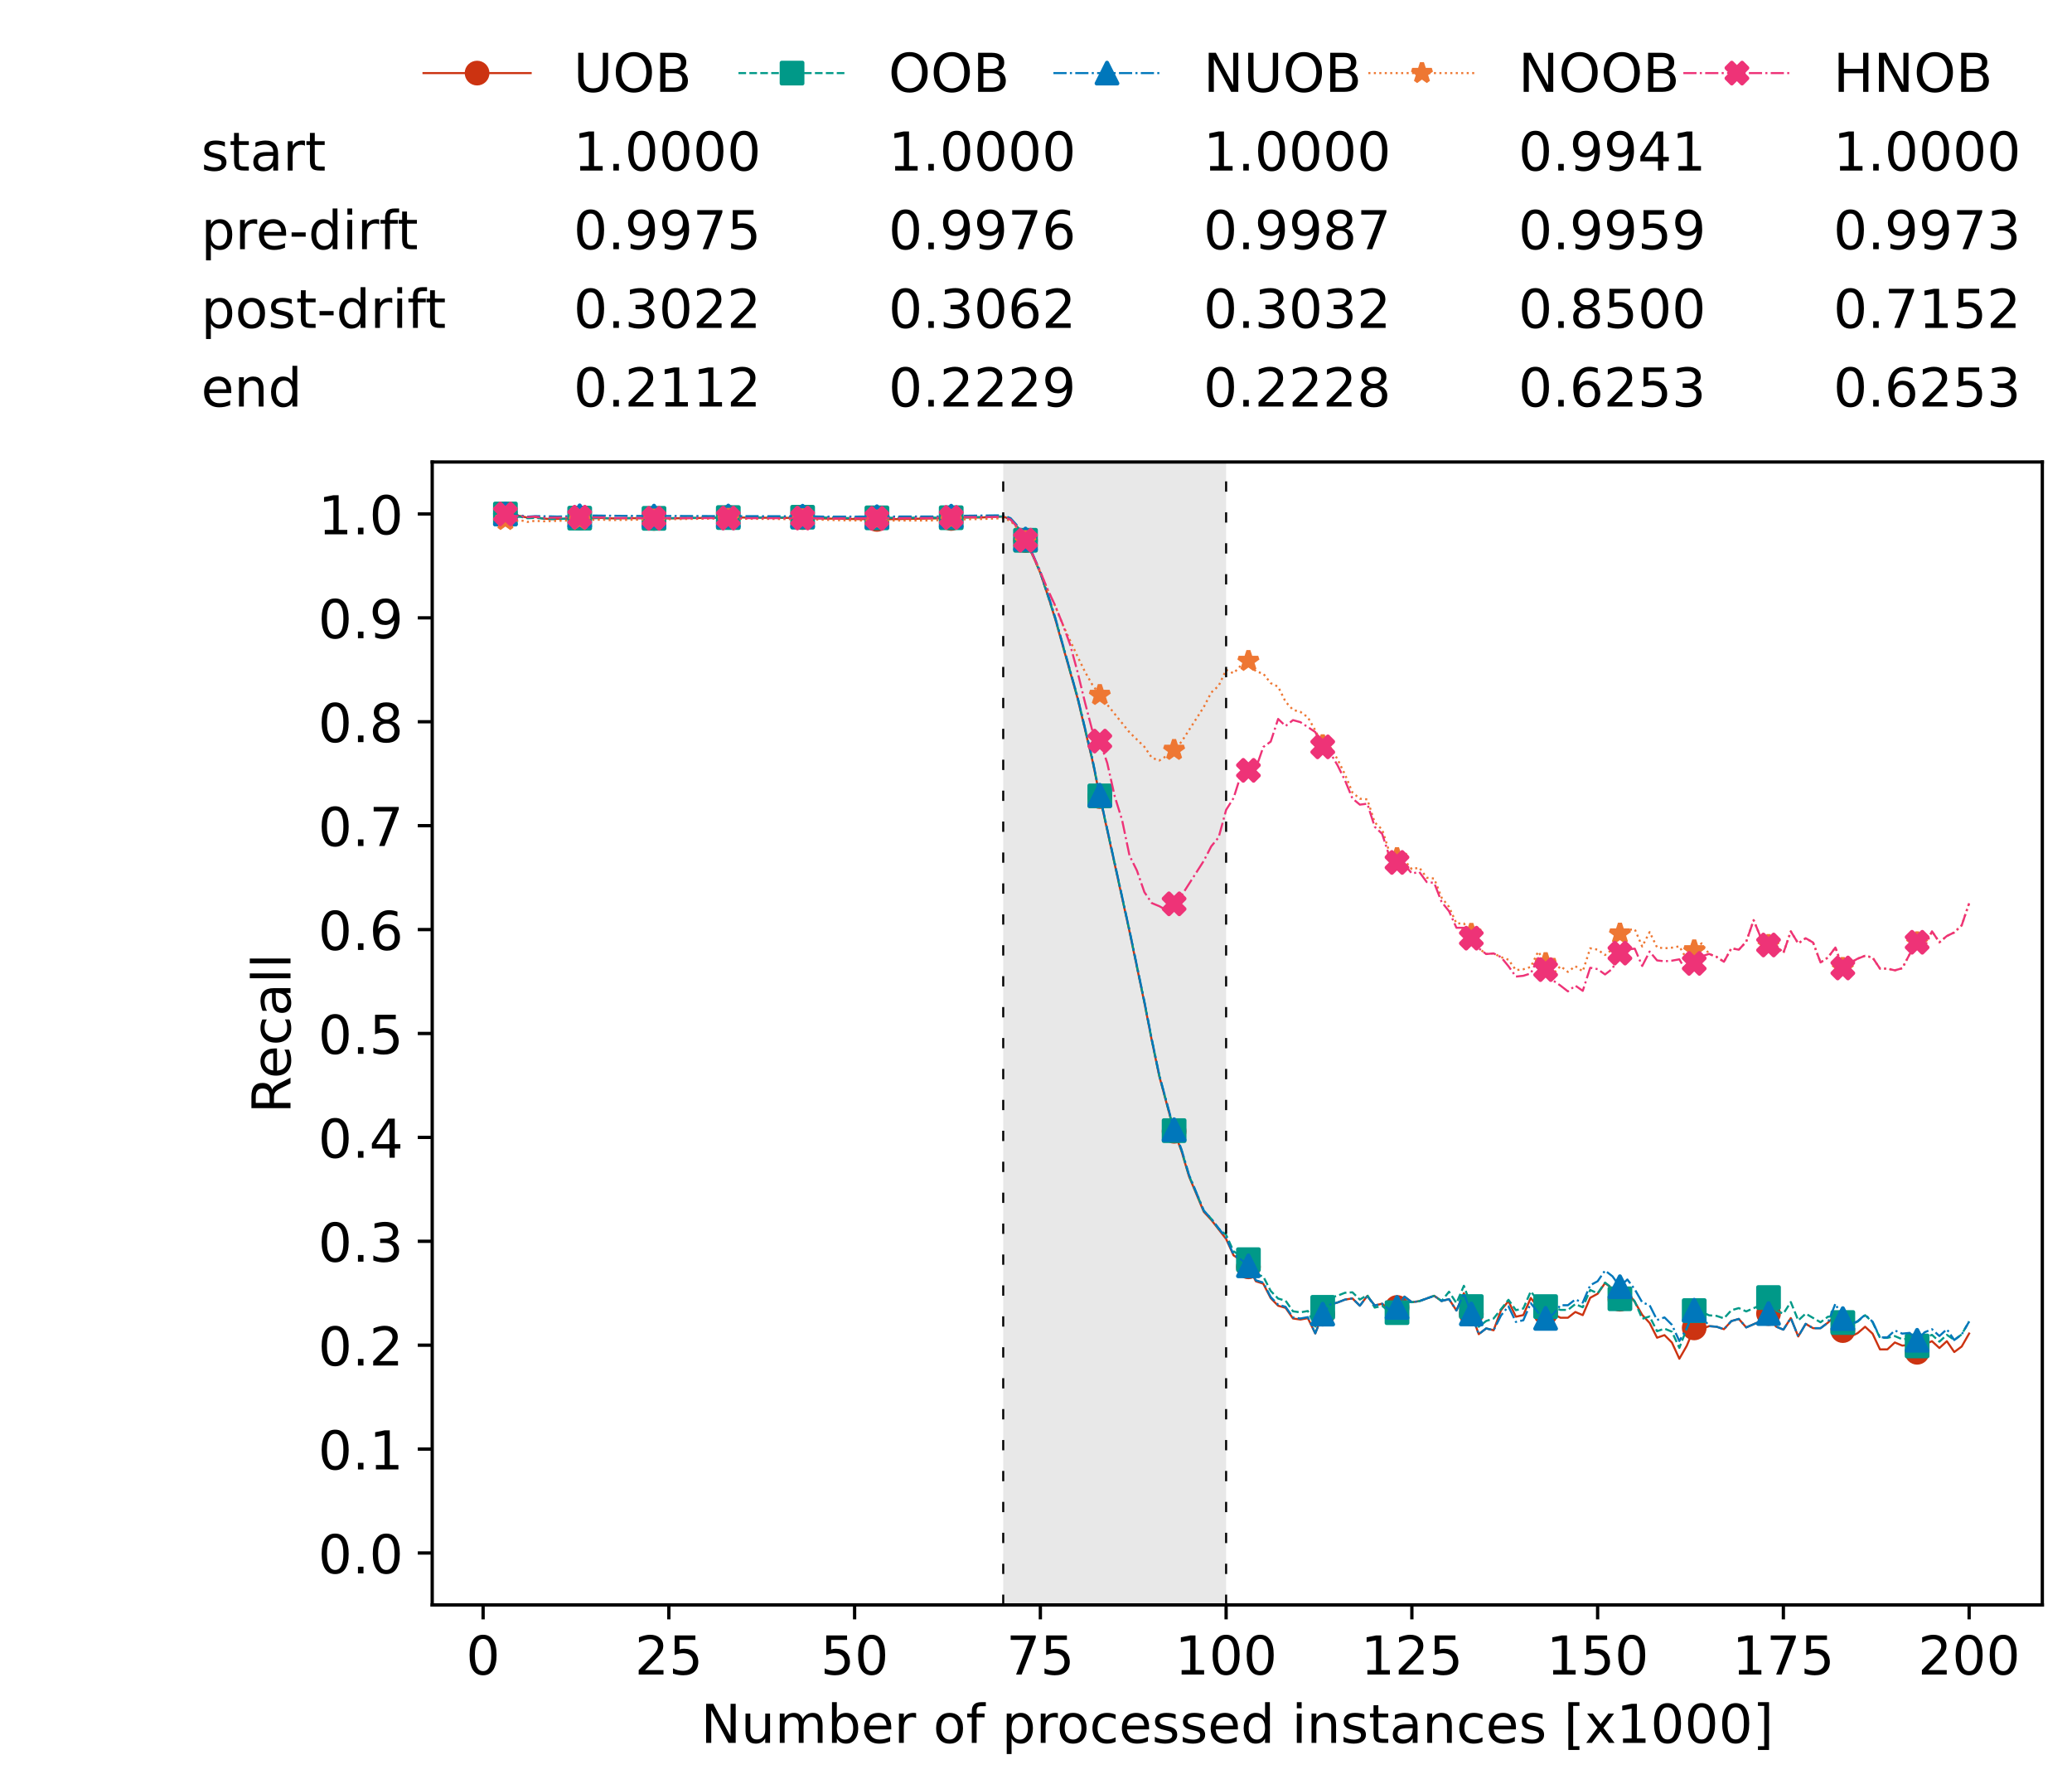 <?xml version="1.0" encoding="utf-8" standalone="no"?>
<!DOCTYPE svg PUBLIC "-//W3C//DTD SVG 1.1//EN"
  "http://www.w3.org/Graphics/SVG/1.1/DTD/svg11.dtd">
<!-- Created with matplotlib (https://matplotlib.org/) -->
<svg height="432.615pt" version="1.1" viewBox="0 0 502.65 432.615" width="502.65pt" xmlns="http://www.w3.org/2000/svg" xmlns:xlink="http://www.w3.org/1999/xlink">
 <defs>
  <style type="text/css">*{stroke-linecap:butt;stroke-linejoin:round;}</style>
 </defs>
 <g id="figure_1">
  <g id="patch_1">
   <path d="M 0 432.615 
L 502.65 432.615 
L 502.65 0 
L 0 0 
z
" style="fill:#ffffff;"/>
  </g>
  <g id="axes_1">
   <g id="patch_2">
    <path d="M 104.85 389.252 
L 495.45 389.252 
L 495.45 112.052 
L 104.85 112.052 
z
" style="fill:#ffffff;"/>
   </g>
   <g id="patch_3">
    <path clip-path="url(#pd03ad1dea8)" d="M 297.446 389.252 
L 297.446 112.052 
L 243.372 112.052 
L 243.372 389.252 
z
" style="fill:#d3d3d3;opacity:0.5;"/>
   </g>
   <g id="matplotlib.axis_1">
    <g id="xtick_1">
     <g id="line2d_1">
      <defs>
       <path d="M 0 0 
L 0 3.5 
" id="m5a85c9df97" style="stroke:#000000;stroke-width:0.8;"/>
      </defs>
      <g>
       <use style="stroke:#000000;stroke-width:0.8;" x="117.197" xlink:href="#m5a85c9df97" y="389.252"/>
      </g>
     </g>
     <g id="text_1">
      <!-- 0 -->
      <g transform="translate(113.061 406.13)scale(0.13 -0.13)">
       <defs>
        <path d="M 31.781 66.406 
Q 24.172 66.406 20.328 58.906 
Q 16.5 51.422 16.5 36.375 
Q 16.5 21.391 20.328 13.891 
Q 24.172 6.391 31.781 6.391 
Q 39.453 6.391 43.281 13.891 
Q 47.125 21.391 47.125 36.375 
Q 47.125 51.422 43.281 58.906 
Q 39.453 66.406 31.781 66.406 
z
M 31.781 74.219 
Q 44.047 74.219 50.516 64.516 
Q 56.984 54.828 56.984 36.375 
Q 56.984 17.969 50.516 8.266 
Q 44.047 -1.422 31.781 -1.422 
Q 19.531 -1.422 13.062 8.266 
Q 6.594 17.969 6.594 36.375 
Q 6.594 54.828 13.062 64.516 
Q 19.531 74.219 31.781 74.219 
z
" id="DejaVuSans-48"/>
       </defs>
       <use xlink:href="#DejaVuSans-48"/>
      </g>
     </g>
    </g>
    <g id="xtick_2">
     <g id="line2d_2">
      <g>
       <use style="stroke:#000000;stroke-width:0.8;" x="162.259" xlink:href="#m5a85c9df97" y="389.252"/>
      </g>
     </g>
     <g id="text_2">
      <!-- 25 -->
      <g transform="translate(153.988 406.13)scale(0.13 -0.13)">
       <defs>
        <path d="M 19.188 8.297 
L 53.609 8.297 
L 53.609 0 
L 7.328 0 
L 7.328 8.297 
Q 12.938 14.109 22.625 23.891 
Q 32.328 33.688 34.812 36.531 
Q 39.547 41.844 41.422 45.531 
Q 43.312 49.219 43.312 52.781 
Q 43.312 58.594 39.234 62.25 
Q 35.156 65.922 28.609 65.922 
Q 23.969 65.922 18.812 64.312 
Q 13.672 62.703 7.812 59.422 
L 7.812 69.391 
Q 13.766 71.781 18.938 73 
Q 24.125 74.219 28.422 74.219 
Q 39.75 74.219 46.484 68.547 
Q 53.219 62.891 53.219 53.422 
Q 53.219 48.922 51.531 44.891 
Q 49.859 40.875 45.406 35.406 
Q 44.188 33.984 37.641 27.219 
Q 31.109 20.453 19.188 8.297 
z
" id="DejaVuSans-50"/>
        <path d="M 10.797 72.906 
L 49.516 72.906 
L 49.516 64.594 
L 19.828 64.594 
L 19.828 46.734 
Q 21.969 47.469 24.109 47.828 
Q 26.266 48.188 28.422 48.188 
Q 40.625 48.188 47.75 41.5 
Q 54.891 34.812 54.891 23.391 
Q 54.891 11.625 47.562 5.094 
Q 40.234 -1.422 26.906 -1.422 
Q 22.312 -1.422 17.547 -0.641 
Q 12.797 0.141 7.719 1.703 
L 7.719 11.625 
Q 12.109 9.234 16.797 8.062 
Q 21.484 6.891 26.703 6.891 
Q 35.156 6.891 40.078 11.328 
Q 45.016 15.766 45.016 23.391 
Q 45.016 31 40.078 35.438 
Q 35.156 39.891 26.703 39.891 
Q 22.75 39.891 18.812 39.016 
Q 14.891 38.141 10.797 36.281 
z
" id="DejaVuSans-53"/>
       </defs>
       <use xlink:href="#DejaVuSans-50"/>
       <use x="63.623" xlink:href="#DejaVuSans-53"/>
      </g>
     </g>
    </g>
    <g id="xtick_3">
     <g id="line2d_3">
      <g>
       <use style="stroke:#000000;stroke-width:0.8;" x="207.322" xlink:href="#m5a85c9df97" y="389.252"/>
      </g>
     </g>
     <g id="text_3">
      <!-- 50 -->
      <g transform="translate(199.05 406.13)scale(0.13 -0.13)">
       <use xlink:href="#DejaVuSans-53"/>
       <use x="63.623" xlink:href="#DejaVuSans-48"/>
      </g>
     </g>
    </g>
    <g id="xtick_4">
     <g id="line2d_4">
      <g>
       <use style="stroke:#000000;stroke-width:0.8;" x="252.384" xlink:href="#m5a85c9df97" y="389.252"/>
      </g>
     </g>
     <g id="text_4">
      <!-- 75 -->
      <g transform="translate(244.113 406.13)scale(0.13 -0.13)">
       <defs>
        <path d="M 8.203 72.906 
L 55.078 72.906 
L 55.078 68.703 
L 28.609 0 
L 18.312 0 
L 43.219 64.594 
L 8.203 64.594 
z
" id="DejaVuSans-55"/>
       </defs>
       <use xlink:href="#DejaVuSans-55"/>
       <use x="63.623" xlink:href="#DejaVuSans-53"/>
      </g>
     </g>
    </g>
    <g id="xtick_5">
     <g id="line2d_5">
      <g>
       <use style="stroke:#000000;stroke-width:0.8;" x="297.446" xlink:href="#m5a85c9df97" y="389.252"/>
      </g>
     </g>
     <g id="text_5">
      <!-- 100 -->
      <g transform="translate(285.039 406.13)scale(0.13 -0.13)">
       <defs>
        <path d="M 12.406 8.297 
L 28.516 8.297 
L 28.516 63.922 
L 10.984 60.406 
L 10.984 69.391 
L 28.422 72.906 
L 38.281 72.906 
L 38.281 8.297 
L 54.391 8.297 
L 54.391 0 
L 12.406 0 
z
" id="DejaVuSans-49"/>
       </defs>
       <use xlink:href="#DejaVuSans-49"/>
       <use x="63.623" xlink:href="#DejaVuSans-48"/>
       <use x="127.246" xlink:href="#DejaVuSans-48"/>
      </g>
     </g>
    </g>
    <g id="xtick_6">
     <g id="line2d_6">
      <g>
       <use style="stroke:#000000;stroke-width:0.8;" x="342.509" xlink:href="#m5a85c9df97" y="389.252"/>
      </g>
     </g>
     <g id="text_6">
      <!-- 125 -->
      <g transform="translate(330.102 406.13)scale(0.13 -0.13)">
       <use xlink:href="#DejaVuSans-49"/>
       <use x="63.623" xlink:href="#DejaVuSans-50"/>
       <use x="127.246" xlink:href="#DejaVuSans-53"/>
      </g>
     </g>
    </g>
    <g id="xtick_7">
     <g id="line2d_7">
      <g>
       <use style="stroke:#000000;stroke-width:0.8;" x="387.571" xlink:href="#m5a85c9df97" y="389.252"/>
      </g>
     </g>
     <g id="text_7">
      <!-- 150 -->
      <g transform="translate(375.164 406.13)scale(0.13 -0.13)">
       <use xlink:href="#DejaVuSans-49"/>
       <use x="63.623" xlink:href="#DejaVuSans-53"/>
       <use x="127.246" xlink:href="#DejaVuSans-48"/>
      </g>
     </g>
    </g>
    <g id="xtick_8">
     <g id="line2d_8">
      <g>
       <use style="stroke:#000000;stroke-width:0.8;" x="432.633" xlink:href="#m5a85c9df97" y="389.252"/>
      </g>
     </g>
     <g id="text_8">
      <!-- 175 -->
      <g transform="translate(420.226 406.13)scale(0.13 -0.13)">
       <use xlink:href="#DejaVuSans-49"/>
       <use x="63.623" xlink:href="#DejaVuSans-55"/>
       <use x="127.246" xlink:href="#DejaVuSans-53"/>
      </g>
     </g>
    </g>
    <g id="xtick_9">
     <g id="line2d_9">
      <g>
       <use style="stroke:#000000;stroke-width:0.8;" x="477.695" xlink:href="#m5a85c9df97" y="389.252"/>
      </g>
     </g>
     <g id="text_9">
      <!-- 200 -->
      <g transform="translate(465.289 406.13)scale(0.13 -0.13)">
       <use xlink:href="#DejaVuSans-50"/>
       <use x="63.623" xlink:href="#DejaVuSans-48"/>
       <use x="127.246" xlink:href="#DejaVuSans-48"/>
      </g>
     </g>
    </g>
    <g id="text_10">
     <!-- Number of processed instances [x1000] -->
     <g transform="translate(170.025 422.711)scale(0.13 -0.13)">
      <defs>
       <path d="M 9.812 72.906 
L 23.094 72.906 
L 55.422 11.922 
L 55.422 72.906 
L 64.984 72.906 
L 64.984 0 
L 51.703 0 
L 19.391 60.984 
L 19.391 0 
L 9.812 0 
z
" id="DejaVuSans-78"/>
       <path d="M 8.5 21.578 
L 8.5 54.688 
L 17.484 54.688 
L 17.484 21.922 
Q 17.484 14.156 20.5 10.266 
Q 23.531 6.391 29.594 6.391 
Q 36.859 6.391 41.078 11.031 
Q 45.312 15.672 45.312 23.688 
L 45.312 54.688 
L 54.297 54.688 
L 54.297 0 
L 45.312 0 
L 45.312 8.406 
Q 42.047 3.422 37.719 1 
Q 33.406 -1.422 27.688 -1.422 
Q 18.266 -1.422 13.375 4.438 
Q 8.5 10.297 8.5 21.578 
z
M 31.109 56 
z
" id="DejaVuSans-117"/>
       <path d="M 52 44.188 
Q 55.375 50.25 60.062 53.125 
Q 64.75 56 71.094 56 
Q 79.641 56 84.281 50.016 
Q 88.922 44.047 88.922 33.016 
L 88.922 0 
L 79.891 0 
L 79.891 32.719 
Q 79.891 40.578 77.094 44.375 
Q 74.312 48.188 68.609 48.188 
Q 61.625 48.188 57.562 43.547 
Q 53.516 38.922 53.516 30.906 
L 53.516 0 
L 44.484 0 
L 44.484 32.719 
Q 44.484 40.625 41.703 44.406 
Q 38.922 48.188 33.109 48.188 
Q 26.219 48.188 22.156 43.531 
Q 18.109 38.875 18.109 30.906 
L 18.109 0 
L 9.078 0 
L 9.078 54.688 
L 18.109 54.688 
L 18.109 46.188 
Q 21.188 51.219 25.484 53.609 
Q 29.781 56 35.688 56 
Q 41.656 56 45.828 52.969 
Q 50 49.953 52 44.188 
z
" id="DejaVuSans-109"/>
       <path d="M 48.688 27.297 
Q 48.688 37.203 44.609 42.844 
Q 40.531 48.484 33.406 48.484 
Q 26.266 48.484 22.188 42.844 
Q 18.109 37.203 18.109 27.297 
Q 18.109 17.391 22.188 11.75 
Q 26.266 6.109 33.406 6.109 
Q 40.531 6.109 44.609 11.75 
Q 48.688 17.391 48.688 27.297 
z
M 18.109 46.391 
Q 20.953 51.266 25.266 53.625 
Q 29.594 56 35.594 56 
Q 45.562 56 51.781 48.094 
Q 58.016 40.188 58.016 27.297 
Q 58.016 14.406 51.781 6.484 
Q 45.562 -1.422 35.594 -1.422 
Q 29.594 -1.422 25.266 0.953 
Q 20.953 3.328 18.109 8.203 
L 18.109 0 
L 9.078 0 
L 9.078 75.984 
L 18.109 75.984 
z
" id="DejaVuSans-98"/>
       <path d="M 56.203 29.594 
L 56.203 25.203 
L 14.891 25.203 
Q 15.484 15.922 20.484 11.062 
Q 25.484 6.203 34.422 6.203 
Q 39.594 6.203 44.453 7.469 
Q 49.312 8.734 54.109 11.281 
L 54.109 2.781 
Q 49.266 0.734 44.188 -0.344 
Q 39.109 -1.422 33.891 -1.422 
Q 20.797 -1.422 13.156 6.188 
Q 5.516 13.812 5.516 26.812 
Q 5.516 40.234 12.766 48.109 
Q 20.016 56 32.328 56 
Q 43.359 56 49.781 48.891 
Q 56.203 41.797 56.203 29.594 
z
M 47.219 32.234 
Q 47.125 39.594 43.094 43.984 
Q 39.062 48.391 32.422 48.391 
Q 24.906 48.391 20.391 44.141 
Q 15.875 39.891 15.188 32.172 
z
" id="DejaVuSans-101"/>
       <path d="M 41.109 46.297 
Q 39.594 47.172 37.812 47.578 
Q 36.031 48 33.891 48 
Q 26.266 48 22.188 43.047 
Q 18.109 38.094 18.109 28.812 
L 18.109 0 
L 9.078 0 
L 9.078 54.688 
L 18.109 54.688 
L 18.109 46.188 
Q 20.953 51.172 25.484 53.578 
Q 30.031 56 36.531 56 
Q 37.453 56 38.578 55.875 
Q 39.703 55.766 41.062 55.516 
z
" id="DejaVuSans-114"/>
       <path id="DejaVuSans-32"/>
       <path d="M 30.609 48.391 
Q 23.391 48.391 19.188 42.75 
Q 14.984 37.109 14.984 27.297 
Q 14.984 17.484 19.156 11.844 
Q 23.344 6.203 30.609 6.203 
Q 37.797 6.203 41.984 11.859 
Q 46.188 17.531 46.188 27.297 
Q 46.188 37.016 41.984 42.703 
Q 37.797 48.391 30.609 48.391 
z
M 30.609 56 
Q 42.328 56 49.016 48.375 
Q 55.719 40.766 55.719 27.297 
Q 55.719 13.875 49.016 6.219 
Q 42.328 -1.422 30.609 -1.422 
Q 18.844 -1.422 12.172 6.219 
Q 5.516 13.875 5.516 27.297 
Q 5.516 40.766 12.172 48.375 
Q 18.844 56 30.609 56 
z
" id="DejaVuSans-111"/>
       <path d="M 37.109 75.984 
L 37.109 68.5 
L 28.516 68.5 
Q 23.688 68.5 21.797 66.547 
Q 19.922 64.594 19.922 59.516 
L 19.922 54.688 
L 34.719 54.688 
L 34.719 47.703 
L 19.922 47.703 
L 19.922 0 
L 10.891 0 
L 10.891 47.703 
L 2.297 47.703 
L 2.297 54.688 
L 10.891 54.688 
L 10.891 58.5 
Q 10.891 67.625 15.141 71.797 
Q 19.391 75.984 28.609 75.984 
z
" id="DejaVuSans-102"/>
       <path d="M 18.109 8.203 
L 18.109 -20.797 
L 9.078 -20.797 
L 9.078 54.688 
L 18.109 54.688 
L 18.109 46.391 
Q 20.953 51.266 25.266 53.625 
Q 29.594 56 35.594 56 
Q 45.562 56 51.781 48.094 
Q 58.016 40.188 58.016 27.297 
Q 58.016 14.406 51.781 6.484 
Q 45.562 -1.422 35.594 -1.422 
Q 29.594 -1.422 25.266 0.953 
Q 20.953 3.328 18.109 8.203 
z
M 48.688 27.297 
Q 48.688 37.203 44.609 42.844 
Q 40.531 48.484 33.406 48.484 
Q 26.266 48.484 22.188 42.844 
Q 18.109 37.203 18.109 27.297 
Q 18.109 17.391 22.188 11.75 
Q 26.266 6.109 33.406 6.109 
Q 40.531 6.109 44.609 11.75 
Q 48.688 17.391 48.688 27.297 
z
" id="DejaVuSans-112"/>
       <path d="M 48.781 52.594 
L 48.781 44.188 
Q 44.969 46.297 41.141 47.344 
Q 37.312 48.391 33.406 48.391 
Q 24.656 48.391 19.812 42.844 
Q 14.984 37.312 14.984 27.297 
Q 14.984 17.281 19.812 11.734 
Q 24.656 6.203 33.406 6.203 
Q 37.312 6.203 41.141 7.25 
Q 44.969 8.297 48.781 10.406 
L 48.781 2.094 
Q 45.016 0.344 40.984 -0.531 
Q 36.969 -1.422 32.422 -1.422 
Q 20.062 -1.422 12.781 6.344 
Q 5.516 14.109 5.516 27.297 
Q 5.516 40.672 12.859 48.328 
Q 20.219 56 33.016 56 
Q 37.156 56 41.109 55.141 
Q 45.062 54.297 48.781 52.594 
z
" id="DejaVuSans-99"/>
       <path d="M 44.281 53.078 
L 44.281 44.578 
Q 40.484 46.531 36.375 47.5 
Q 32.281 48.484 27.875 48.484 
Q 21.188 48.484 17.844 46.438 
Q 14.5 44.391 14.5 40.281 
Q 14.5 37.156 16.891 35.375 
Q 19.281 33.594 26.516 31.984 
L 29.594 31.297 
Q 39.156 29.25 43.188 25.516 
Q 47.219 21.781 47.219 15.094 
Q 47.219 7.469 41.188 3.016 
Q 35.156 -1.422 24.609 -1.422 
Q 20.219 -1.422 15.453 -0.562 
Q 10.688 0.297 5.422 2 
L 5.422 11.281 
Q 10.406 8.688 15.234 7.391 
Q 20.062 6.109 24.812 6.109 
Q 31.156 6.109 34.562 8.281 
Q 37.984 10.453 37.984 14.406 
Q 37.984 18.062 35.516 20.016 
Q 33.062 21.969 24.703 23.781 
L 21.578 24.516 
Q 13.234 26.266 9.516 29.906 
Q 5.812 33.547 5.812 39.891 
Q 5.812 47.609 11.281 51.797 
Q 16.75 56 26.812 56 
Q 31.781 56 36.172 55.266 
Q 40.578 54.547 44.281 53.078 
z
" id="DejaVuSans-115"/>
       <path d="M 45.406 46.391 
L 45.406 75.984 
L 54.391 75.984 
L 54.391 0 
L 45.406 0 
L 45.406 8.203 
Q 42.578 3.328 38.25 0.953 
Q 33.938 -1.422 27.875 -1.422 
Q 17.969 -1.422 11.734 6.484 
Q 5.516 14.406 5.516 27.297 
Q 5.516 40.188 11.734 48.094 
Q 17.969 56 27.875 56 
Q 33.938 56 38.25 53.625 
Q 42.578 51.266 45.406 46.391 
z
M 14.797 27.297 
Q 14.797 17.391 18.875 11.75 
Q 22.953 6.109 30.078 6.109 
Q 37.203 6.109 41.297 11.75 
Q 45.406 17.391 45.406 27.297 
Q 45.406 37.203 41.297 42.844 
Q 37.203 48.484 30.078 48.484 
Q 22.953 48.484 18.875 42.844 
Q 14.797 37.203 14.797 27.297 
z
" id="DejaVuSans-100"/>
       <path d="M 9.422 54.688 
L 18.406 54.688 
L 18.406 0 
L 9.422 0 
z
M 9.422 75.984 
L 18.406 75.984 
L 18.406 64.594 
L 9.422 64.594 
z
" id="DejaVuSans-105"/>
       <path d="M 54.891 33.016 
L 54.891 0 
L 45.906 0 
L 45.906 32.719 
Q 45.906 40.484 42.875 44.328 
Q 39.844 48.188 33.797 48.188 
Q 26.516 48.188 22.312 43.547 
Q 18.109 38.922 18.109 30.906 
L 18.109 0 
L 9.078 0 
L 9.078 54.688 
L 18.109 54.688 
L 18.109 46.188 
Q 21.344 51.125 25.703 53.562 
Q 30.078 56 35.797 56 
Q 45.219 56 50.047 50.172 
Q 54.891 44.344 54.891 33.016 
z
" id="DejaVuSans-110"/>
       <path d="M 18.312 70.219 
L 18.312 54.688 
L 36.812 54.688 
L 36.812 47.703 
L 18.312 47.703 
L 18.312 18.016 
Q 18.312 11.328 20.141 9.422 
Q 21.969 7.516 27.594 7.516 
L 36.812 7.516 
L 36.812 0 
L 27.594 0 
Q 17.188 0 13.234 3.875 
Q 9.281 7.766 9.281 18.016 
L 9.281 47.703 
L 2.688 47.703 
L 2.688 54.688 
L 9.281 54.688 
L 9.281 70.219 
z
" id="DejaVuSans-116"/>
       <path d="M 34.281 27.484 
Q 23.391 27.484 19.188 25 
Q 14.984 22.516 14.984 16.5 
Q 14.984 11.719 18.141 8.906 
Q 21.297 6.109 26.703 6.109 
Q 34.188 6.109 38.703 11.406 
Q 43.219 16.703 43.219 25.484 
L 43.219 27.484 
z
M 52.203 31.203 
L 52.203 0 
L 43.219 0 
L 43.219 8.297 
Q 40.141 3.328 35.547 0.953 
Q 30.953 -1.422 24.312 -1.422 
Q 15.922 -1.422 10.953 3.297 
Q 6 8.016 6 15.922 
Q 6 25.141 12.172 29.828 
Q 18.359 34.516 30.609 34.516 
L 43.219 34.516 
L 43.219 35.406 
Q 43.219 41.609 39.141 45 
Q 35.062 48.391 27.688 48.391 
Q 23 48.391 18.547 47.266 
Q 14.109 46.141 10.016 43.891 
L 10.016 52.203 
Q 14.938 54.109 19.578 55.047 
Q 24.219 56 28.609 56 
Q 40.484 56 46.344 49.844 
Q 52.203 43.703 52.203 31.203 
z
" id="DejaVuSans-97"/>
       <path d="M 8.594 75.984 
L 29.297 75.984 
L 29.297 69 
L 17.578 69 
L 17.578 -6.203 
L 29.297 -6.203 
L 29.297 -13.188 
L 8.594 -13.188 
z
" id="DejaVuSans-91"/>
       <path d="M 54.891 54.688 
L 35.109 28.078 
L 55.906 0 
L 45.312 0 
L 29.391 21.484 
L 13.484 0 
L 2.875 0 
L 24.125 28.609 
L 4.688 54.688 
L 15.281 54.688 
L 29.781 35.203 
L 44.281 54.688 
z
" id="DejaVuSans-120"/>
       <path d="M 30.422 75.984 
L 30.422 -13.188 
L 9.719 -13.188 
L 9.719 -6.203 
L 21.391 -6.203 
L 21.391 69 
L 9.719 69 
L 9.719 75.984 
z
" id="DejaVuSans-93"/>
      </defs>
      <use xlink:href="#DejaVuSans-78"/>
      <use x="74.805" xlink:href="#DejaVuSans-117"/>
      <use x="138.184" xlink:href="#DejaVuSans-109"/>
      <use x="235.596" xlink:href="#DejaVuSans-98"/>
      <use x="299.072" xlink:href="#DejaVuSans-101"/>
      <use x="360.596" xlink:href="#DejaVuSans-114"/>
      <use x="401.709" xlink:href="#DejaVuSans-32"/>
      <use x="433.496" xlink:href="#DejaVuSans-111"/>
      <use x="494.678" xlink:href="#DejaVuSans-102"/>
      <use x="529.883" xlink:href="#DejaVuSans-32"/>
      <use x="561.67" xlink:href="#DejaVuSans-112"/>
      <use x="625.146" xlink:href="#DejaVuSans-114"/>
      <use x="664.01" xlink:href="#DejaVuSans-111"/>
      <use x="725.191" xlink:href="#DejaVuSans-99"/>
      <use x="780.172" xlink:href="#DejaVuSans-101"/>
      <use x="841.695" xlink:href="#DejaVuSans-115"/>
      <use x="893.795" xlink:href="#DejaVuSans-115"/>
      <use x="945.895" xlink:href="#DejaVuSans-101"/>
      <use x="1007.418" xlink:href="#DejaVuSans-100"/>
      <use x="1070.895" xlink:href="#DejaVuSans-32"/>
      <use x="1102.682" xlink:href="#DejaVuSans-105"/>
      <use x="1130.465" xlink:href="#DejaVuSans-110"/>
      <use x="1193.844" xlink:href="#DejaVuSans-115"/>
      <use x="1245.943" xlink:href="#DejaVuSans-116"/>
      <use x="1285.152" xlink:href="#DejaVuSans-97"/>
      <use x="1346.432" xlink:href="#DejaVuSans-110"/>
      <use x="1409.811" xlink:href="#DejaVuSans-99"/>
      <use x="1464.791" xlink:href="#DejaVuSans-101"/>
      <use x="1526.314" xlink:href="#DejaVuSans-115"/>
      <use x="1578.414" xlink:href="#DejaVuSans-32"/>
      <use x="1610.201" xlink:href="#DejaVuSans-91"/>
      <use x="1649.215" xlink:href="#DejaVuSans-120"/>
      <use x="1708.395" xlink:href="#DejaVuSans-49"/>
      <use x="1772.018" xlink:href="#DejaVuSans-48"/>
      <use x="1835.641" xlink:href="#DejaVuSans-48"/>
      <use x="1899.264" xlink:href="#DejaVuSans-48"/>
      <use x="1962.887" xlink:href="#DejaVuSans-93"/>
     </g>
    </g>
   </g>
   <g id="matplotlib.axis_2">
    <g id="ytick_1">
     <g id="line2d_10">
      <defs>
       <path d="M 0 0 
L -3.5 0 
" id="m2ac895fcaa" style="stroke:#000000;stroke-width:0.8;"/>
      </defs>
      <g>
       <use style="stroke:#000000;stroke-width:0.8;" x="104.85" xlink:href="#m2ac895fcaa" y="376.652"/>
      </g>
     </g>
     <g id="text_11">
      <!-- 0.0 -->
      <g transform="translate(77.176 381.591)scale(0.13 -0.13)">
       <defs>
        <path d="M 10.688 12.406 
L 21 12.406 
L 21 0 
L 10.688 0 
z
" id="DejaVuSans-46"/>
       </defs>
       <use xlink:href="#DejaVuSans-48"/>
       <use x="63.623" xlink:href="#DejaVuSans-46"/>
       <use x="95.41" xlink:href="#DejaVuSans-48"/>
      </g>
     </g>
    </g>
    <g id="ytick_2">
     <g id="line2d_11">
      <g>
       <use style="stroke:#000000;stroke-width:0.8;" x="104.85" xlink:href="#m2ac895fcaa" y="351.452"/>
      </g>
     </g>
     <g id="text_12">
      <!-- 0.1 -->
      <g transform="translate(77.176 356.391)scale(0.13 -0.13)">
       <use xlink:href="#DejaVuSans-48"/>
       <use x="63.623" xlink:href="#DejaVuSans-46"/>
       <use x="95.41" xlink:href="#DejaVuSans-49"/>
      </g>
     </g>
    </g>
    <g id="ytick_3">
     <g id="line2d_12">
      <g>
       <use style="stroke:#000000;stroke-width:0.8;" x="104.85" xlink:href="#m2ac895fcaa" y="326.252"/>
      </g>
     </g>
     <g id="text_13">
      <!-- 0.2 -->
      <g transform="translate(77.176 331.191)scale(0.13 -0.13)">
       <use xlink:href="#DejaVuSans-48"/>
       <use x="63.623" xlink:href="#DejaVuSans-46"/>
       <use x="95.41" xlink:href="#DejaVuSans-50"/>
      </g>
     </g>
    </g>
    <g id="ytick_4">
     <g id="line2d_13">
      <g>
       <use style="stroke:#000000;stroke-width:0.8;" x="104.85" xlink:href="#m2ac895fcaa" y="301.052"/>
      </g>
     </g>
     <g id="text_14">
      <!-- 0.3 -->
      <g transform="translate(77.176 305.991)scale(0.13 -0.13)">
       <defs>
        <path d="M 40.578 39.312 
Q 47.656 37.797 51.625 33 
Q 55.609 28.219 55.609 21.188 
Q 55.609 10.406 48.188 4.484 
Q 40.766 -1.422 27.094 -1.422 
Q 22.516 -1.422 17.656 -0.516 
Q 12.797 0.391 7.625 2.203 
L 7.625 11.719 
Q 11.719 9.328 16.594 8.109 
Q 21.484 6.891 26.812 6.891 
Q 36.078 6.891 40.938 10.547 
Q 45.797 14.203 45.797 21.188 
Q 45.797 27.641 41.281 31.266 
Q 36.766 34.906 28.719 34.906 
L 20.219 34.906 
L 20.219 43.016 
L 29.109 43.016 
Q 36.375 43.016 40.234 45.922 
Q 44.094 48.828 44.094 54.297 
Q 44.094 59.906 40.109 62.906 
Q 36.141 65.922 28.719 65.922 
Q 24.656 65.922 20.016 65.031 
Q 15.375 64.156 9.812 62.312 
L 9.812 71.094 
Q 15.438 72.656 20.344 73.438 
Q 25.25 74.219 29.594 74.219 
Q 40.828 74.219 47.359 69.109 
Q 53.906 64.016 53.906 55.328 
Q 53.906 49.266 50.438 45.094 
Q 46.969 40.922 40.578 39.312 
z
" id="DejaVuSans-51"/>
       </defs>
       <use xlink:href="#DejaVuSans-48"/>
       <use x="63.623" xlink:href="#DejaVuSans-46"/>
       <use x="95.41" xlink:href="#DejaVuSans-51"/>
      </g>
     </g>
    </g>
    <g id="ytick_5">
     <g id="line2d_14">
      <g>
       <use style="stroke:#000000;stroke-width:0.8;" x="104.85" xlink:href="#m2ac895fcaa" y="275.852"/>
      </g>
     </g>
     <g id="text_15">
      <!-- 0.4 -->
      <g transform="translate(77.176 280.791)scale(0.13 -0.13)">
       <defs>
        <path d="M 37.797 64.312 
L 12.891 25.391 
L 37.797 25.391 
z
M 35.203 72.906 
L 47.609 72.906 
L 47.609 25.391 
L 58.016 25.391 
L 58.016 17.188 
L 47.609 17.188 
L 47.609 0 
L 37.797 0 
L 37.797 17.188 
L 4.891 17.188 
L 4.891 26.703 
z
" id="DejaVuSans-52"/>
       </defs>
       <use xlink:href="#DejaVuSans-48"/>
       <use x="63.623" xlink:href="#DejaVuSans-46"/>
       <use x="95.41" xlink:href="#DejaVuSans-52"/>
      </g>
     </g>
    </g>
    <g id="ytick_6">
     <g id="line2d_15">
      <g>
       <use style="stroke:#000000;stroke-width:0.8;" x="104.85" xlink:href="#m2ac895fcaa" y="250.652"/>
      </g>
     </g>
     <g id="text_16">
      <!-- 0.5 -->
      <g transform="translate(77.176 255.591)scale(0.13 -0.13)">
       <use xlink:href="#DejaVuSans-48"/>
       <use x="63.623" xlink:href="#DejaVuSans-46"/>
       <use x="95.41" xlink:href="#DejaVuSans-53"/>
      </g>
     </g>
    </g>
    <g id="ytick_7">
     <g id="line2d_16">
      <g>
       <use style="stroke:#000000;stroke-width:0.8;" x="104.85" xlink:href="#m2ac895fcaa" y="225.452"/>
      </g>
     </g>
     <g id="text_17">
      <!-- 0.6 -->
      <g transform="translate(77.176 230.391)scale(0.13 -0.13)">
       <defs>
        <path d="M 33.016 40.375 
Q 26.375 40.375 22.484 35.828 
Q 18.609 31.297 18.609 23.391 
Q 18.609 15.531 22.484 10.953 
Q 26.375 6.391 33.016 6.391 
Q 39.656 6.391 43.531 10.953 
Q 47.406 15.531 47.406 23.391 
Q 47.406 31.297 43.531 35.828 
Q 39.656 40.375 33.016 40.375 
z
M 52.594 71.297 
L 52.594 62.312 
Q 48.875 64.062 45.094 64.984 
Q 41.312 65.922 37.594 65.922 
Q 27.828 65.922 22.672 59.328 
Q 17.531 52.734 16.797 39.406 
Q 19.672 43.656 24.016 45.922 
Q 28.375 48.188 33.594 48.188 
Q 44.578 48.188 50.953 41.516 
Q 57.328 34.859 57.328 23.391 
Q 57.328 12.156 50.688 5.359 
Q 44.047 -1.422 33.016 -1.422 
Q 20.359 -1.422 13.672 8.266 
Q 6.984 17.969 6.984 36.375 
Q 6.984 53.656 15.188 63.938 
Q 23.391 74.219 37.203 74.219 
Q 40.922 74.219 44.703 73.484 
Q 48.484 72.75 52.594 71.297 
z
" id="DejaVuSans-54"/>
       </defs>
       <use xlink:href="#DejaVuSans-48"/>
       <use x="63.623" xlink:href="#DejaVuSans-46"/>
       <use x="95.41" xlink:href="#DejaVuSans-54"/>
      </g>
     </g>
    </g>
    <g id="ytick_8">
     <g id="line2d_17">
      <g>
       <use style="stroke:#000000;stroke-width:0.8;" x="104.85" xlink:href="#m2ac895fcaa" y="200.252"/>
      </g>
     </g>
     <g id="text_18">
      <!-- 0.7 -->
      <g transform="translate(77.176 205.191)scale(0.13 -0.13)">
       <use xlink:href="#DejaVuSans-48"/>
       <use x="63.623" xlink:href="#DejaVuSans-46"/>
       <use x="95.41" xlink:href="#DejaVuSans-55"/>
      </g>
     </g>
    </g>
    <g id="ytick_9">
     <g id="line2d_18">
      <g>
       <use style="stroke:#000000;stroke-width:0.8;" x="104.85" xlink:href="#m2ac895fcaa" y="175.052"/>
      </g>
     </g>
     <g id="text_19">
      <!-- 0.8 -->
      <g transform="translate(77.176 179.991)scale(0.13 -0.13)">
       <defs>
        <path d="M 31.781 34.625 
Q 24.75 34.625 20.719 30.859 
Q 16.703 27.094 16.703 20.516 
Q 16.703 13.922 20.719 10.156 
Q 24.75 6.391 31.781 6.391 
Q 38.812 6.391 42.859 10.172 
Q 46.922 13.969 46.922 20.516 
Q 46.922 27.094 42.891 30.859 
Q 38.875 34.625 31.781 34.625 
z
M 21.922 38.812 
Q 15.578 40.375 12.031 44.719 
Q 8.5 49.078 8.5 55.328 
Q 8.5 64.062 14.719 69.141 
Q 20.953 74.219 31.781 74.219 
Q 42.672 74.219 48.875 69.141 
Q 55.078 64.062 55.078 55.328 
Q 55.078 49.078 51.531 44.719 
Q 48 40.375 41.703 38.812 
Q 48.828 37.156 52.797 32.312 
Q 56.781 27.484 56.781 20.516 
Q 56.781 9.906 50.312 4.234 
Q 43.844 -1.422 31.781 -1.422 
Q 19.734 -1.422 13.25 4.234 
Q 6.781 9.906 6.781 20.516 
Q 6.781 27.484 10.781 32.312 
Q 14.797 37.156 21.922 38.812 
z
M 18.312 54.391 
Q 18.312 48.734 21.844 45.562 
Q 25.391 42.391 31.781 42.391 
Q 38.141 42.391 41.719 45.562 
Q 45.312 48.734 45.312 54.391 
Q 45.312 60.062 41.719 63.234 
Q 38.141 66.406 31.781 66.406 
Q 25.391 66.406 21.844 63.234 
Q 18.312 60.062 18.312 54.391 
z
" id="DejaVuSans-56"/>
       </defs>
       <use xlink:href="#DejaVuSans-48"/>
       <use x="63.623" xlink:href="#DejaVuSans-46"/>
       <use x="95.41" xlink:href="#DejaVuSans-56"/>
      </g>
     </g>
    </g>
    <g id="ytick_10">
     <g id="line2d_19">
      <g>
       <use style="stroke:#000000;stroke-width:0.8;" x="104.85" xlink:href="#m2ac895fcaa" y="149.852"/>
      </g>
     </g>
     <g id="text_20">
      <!-- 0.9 -->
      <g transform="translate(77.176 154.791)scale(0.13 -0.13)">
       <defs>
        <path d="M 10.984 1.516 
L 10.984 10.5 
Q 14.703 8.734 18.5 7.812 
Q 22.312 6.891 25.984 6.891 
Q 35.75 6.891 40.891 13.453 
Q 46.047 20.016 46.781 33.406 
Q 43.953 29.203 39.594 26.953 
Q 35.25 24.703 29.984 24.703 
Q 19.047 24.703 12.672 31.312 
Q 6.297 37.938 6.297 49.422 
Q 6.297 60.641 12.938 67.422 
Q 19.578 74.219 30.609 74.219 
Q 43.266 74.219 49.922 64.516 
Q 56.594 54.828 56.594 36.375 
Q 56.594 19.141 48.406 8.859 
Q 40.234 -1.422 26.422 -1.422 
Q 22.703 -1.422 18.891 -0.688 
Q 15.094 0.047 10.984 1.516 
z
M 30.609 32.422 
Q 37.25 32.422 41.125 36.953 
Q 45.016 41.5 45.016 49.422 
Q 45.016 57.281 41.125 61.844 
Q 37.25 66.406 30.609 66.406 
Q 23.969 66.406 20.094 61.844 
Q 16.219 57.281 16.219 49.422 
Q 16.219 41.5 20.094 36.953 
Q 23.969 32.422 30.609 32.422 
z
" id="DejaVuSans-57"/>
       </defs>
       <use xlink:href="#DejaVuSans-48"/>
       <use x="63.623" xlink:href="#DejaVuSans-46"/>
       <use x="95.41" xlink:href="#DejaVuSans-57"/>
      </g>
     </g>
    </g>
    <g id="ytick_11">
     <g id="line2d_20">
      <g>
       <use style="stroke:#000000;stroke-width:0.8;" x="104.85" xlink:href="#m2ac895fcaa" y="124.652"/>
      </g>
     </g>
     <g id="text_21">
      <!-- 1.0 -->
      <g transform="translate(77.176 129.591)scale(0.13 -0.13)">
       <use xlink:href="#DejaVuSans-49"/>
       <use x="63.623" xlink:href="#DejaVuSans-46"/>
       <use x="95.41" xlink:href="#DejaVuSans-48"/>
      </g>
     </g>
    </g>
    <g id="text_22">
     <!-- Recall -->
     <g transform="translate(70.472 270.044)rotate(-90)scale(0.13 -0.13)">
      <defs>
       <path d="M 44.391 34.188 
Q 47.562 33.109 50.562 29.594 
Q 53.562 26.078 56.594 19.922 
L 66.609 0 
L 56 0 
L 46.688 18.703 
Q 43.062 26.031 39.672 28.422 
Q 36.281 30.812 30.422 30.812 
L 19.672 30.812 
L 19.672 0 
L 9.812 0 
L 9.812 72.906 
L 32.078 72.906 
Q 44.578 72.906 50.734 67.672 
Q 56.891 62.453 56.891 51.906 
Q 56.891 45.016 53.688 40.469 
Q 50.484 35.938 44.391 34.188 
z
M 19.672 64.797 
L 19.672 38.922 
L 32.078 38.922 
Q 39.203 38.922 42.844 42.219 
Q 46.484 45.516 46.484 51.906 
Q 46.484 58.297 42.844 61.547 
Q 39.203 64.797 32.078 64.797 
z
" id="DejaVuSans-82"/>
       <path d="M 9.422 75.984 
L 18.406 75.984 
L 18.406 0 
L 9.422 0 
z
" id="DejaVuSans-108"/>
      </defs>
      <use xlink:href="#DejaVuSans-82"/>
      <use x="64.982" xlink:href="#DejaVuSans-101"/>
      <use x="126.506" xlink:href="#DejaVuSans-99"/>
      <use x="181.486" xlink:href="#DejaVuSans-97"/>
      <use x="242.766" xlink:href="#DejaVuSans-108"/>
      <use x="270.549" xlink:href="#DejaVuSans-108"/>
     </g>
    </g>
   </g>
   <g id="line2d_21"/>
   <g id="line2d_22"/>
   <g id="line2d_23"/>
   <g id="line2d_24"/>
   <g id="line2d_25"/>
   <g id="line2d_26">
    <path clip-path="url(#pd03ad1dea8)" d="M 122.605 124.652 
L 126.21 125.157 
L 128.012 125.561 
L 129.815 125.379 
L 131.617 125.748 
L 133.419 125.878 
L 146.037 125.632 
L 147.839 125.73 
L 156.852 125.658 
L 160.457 125.733 
L 180.284 125.518 
L 187.494 125.588 
L 196.507 125.613 
L 198.309 125.742 
L 203.717 125.816 
L 212.729 125.97 
L 218.137 125.885 
L 232.557 125.644 
L 234.359 125.514 
L 237.964 125.513 
L 241.569 125.339 
L 243.372 125.287 
L 245.174 125.963 
L 246.976 128.043 
L 248.779 131.092 
L 250.581 134.8 
L 252.384 138.996 
L 254.186 144.374 
L 255.989 150.13 
L 261.396 169.32 
L 265.001 184.415 
L 266.804 193.185 
L 274.014 225.964 
L 277.619 243.19 
L 279.421 252.384 
L 281.224 260.99 
L 284.829 274.375 
L 286.631 279.204 
L 288.434 285.292 
L 292.039 293.918 
L 293.841 295.864 
L 297.446 300.494 
L 299.249 304.473 
L 301.051 305.673 
L 302.854 307.255 
L 304.656 310.754 
L 306.459 311.337 
L 308.261 314.839 
L 310.064 316.687 
L 311.866 317.198 
L 313.669 319.775 
L 315.471 320.031 
L 317.274 319.698 
L 319.076 323.394 
L 320.879 318.725 
L 322.681 316.41 
L 324.484 315.901 
L 326.286 315.197 
L 328.089 314.914 
L 329.891 316.678 
L 331.694 314.315 
L 333.496 316.621 
L 335.299 316.192 
L 337.101 317.681 
L 338.904 317.104 
L 340.706 314.474 
L 342.509 315.83 
L 344.311 315.576 
L 347.916 314.276 
L 349.719 315.536 
L 351.521 315.086 
L 353.324 317.846 
L 355.126 313.646 
L 358.731 323.586 
L 360.533 322.186 
L 362.336 322.636 
L 364.138 317.776 
L 365.941 315.571 
L 367.743 319.351 
L 369.546 318.951 
L 371.348 314.799 
L 373.151 317.09 
L 374.953 318.49 
L 376.756 318.653 
L 378.558 319.598 
L 380.361 319.598 
L 382.163 318.198 
L 383.966 318.962 
L 385.768 314.762 
L 387.571 313.78 
L 389.373 311.184 
L 391.176 312.584 
L 392.978 315.104 
L 394.781 313.354 
L 396.583 315.754 
L 398.386 318.904 
L 400.188 320.864 
L 401.991 324.443 
L 403.793 323.813 
L 405.596 325.613 
L 407.398 329.54 
L 409.201 326.39 
L 411.003 322.063 
L 412.806 322.35 
L 414.608 321.634 
L 416.411 321.774 
L 418.213 322.374 
L 420.016 320.41 
L 421.818 319.885 
L 423.621 321.947 
L 427.226 320.383 
L 429.028 318.583 
L 430.831 321.733 
L 432.633 322.483 
L 434.436 319.683 
L 436.238 324.138 
L 438.041 321.083 
L 439.843 322.133 
L 441.646 322.133 
L 443.448 320.783 
L 445.251 319.087 
L 447.053 322.714 
L 448.856 324.184 
L 450.658 323.325 
L 452.461 321.785 
L 454.263 323.447 
L 456.066 327.272 
L 457.868 327.272 
L 459.671 325.592 
L 461.473 326.355 
L 463.276 326.175 
L 465.078 327.975 
L 466.881 326.037 
L 468.683 325.287 
L 470.485 326.941 
L 472.288 325.287 
L 474.09 327.912 
L 475.893 326.576 
L 477.695 323.426 
L 477.695 323.426 
" style="fill:none;stroke:#cc3311;stroke-linecap:square;stroke-width:0.5;"/>
    <defs>
     <path d="M 0 2.5 
C 0.663 2.5 1.299 2.237 1.768 1.768 
C 2.237 1.299 2.5 0.663 2.5 0 
C 2.5 -0.663 2.237 -1.299 1.768 -1.768 
C 1.299 -2.237 0.663 -2.5 0 -2.5 
C -0.663 -2.5 -1.299 -2.237 -1.768 -1.768 
C -2.237 -1.299 -2.5 -0.663 -2.5 0 
C -2.5 0.663 -2.237 1.299 -1.768 1.768 
C -1.299 2.237 -0.663 2.5 0 2.5 
z
" id="m67a5e5742d" style="stroke:#cc3311;"/>
    </defs>
    <g clip-path="url(#pd03ad1dea8)">
     <use style="fill:#cc3311;stroke:#cc3311;" x="122.605" xlink:href="#m67a5e5742d" y="124.652"/>
     <use style="fill:#cc3311;stroke:#cc3311;" x="140.629" xlink:href="#m67a5e5742d" y="125.662"/>
     <use style="fill:#cc3311;stroke:#cc3311;" x="158.654" xlink:href="#m67a5e5742d" y="125.735"/>
     <use style="fill:#cc3311;stroke:#cc3311;" x="176.679" xlink:href="#m67a5e5742d" y="125.478"/>
     <use style="fill:#cc3311;stroke:#cc3311;" x="194.704" xlink:href="#m67a5e5742d" y="125.537"/>
     <use style="fill:#cc3311;stroke:#cc3311;" x="212.729" xlink:href="#m67a5e5742d" y="125.97"/>
     <use style="fill:#cc3311;stroke:#cc3311;" x="230.754" xlink:href="#m67a5e5742d" y="125.745"/>
     <use style="fill:#cc3311;stroke:#cc3311;" x="248.779" xlink:href="#m67a5e5742d" y="131.092"/>
     <use style="fill:#cc3311;stroke:#cc3311;" x="266.804" xlink:href="#m67a5e5742d" y="193.185"/>
     <use style="fill:#cc3311;stroke:#cc3311;" x="284.829" xlink:href="#m67a5e5742d" y="274.375"/>
     <use style="fill:#cc3311;stroke:#cc3311;" x="302.854" xlink:href="#m67a5e5742d" y="307.255"/>
     <use style="fill:#cc3311;stroke:#cc3311;" x="320.879" xlink:href="#m67a5e5742d" y="318.725"/>
     <use style="fill:#cc3311;stroke:#cc3311;" x="338.904" xlink:href="#m67a5e5742d" y="317.104"/>
     <use style="fill:#cc3311;stroke:#cc3311;" x="356.928" xlink:href="#m67a5e5742d" y="318.686"/>
     <use style="fill:#cc3311;stroke:#cc3311;" x="374.953" xlink:href="#m67a5e5742d" y="318.49"/>
     <use style="fill:#cc3311;stroke:#cc3311;" x="392.978" xlink:href="#m67a5e5742d" y="315.104"/>
     <use style="fill:#cc3311;stroke:#cc3311;" x="411.003" xlink:href="#m67a5e5742d" y="322.063"/>
     <use style="fill:#cc3311;stroke:#cc3311;" x="429.028" xlink:href="#m67a5e5742d" y="318.583"/>
     <use style="fill:#cc3311;stroke:#cc3311;" x="447.053" xlink:href="#m67a5e5742d" y="322.714"/>
     <use style="fill:#cc3311;stroke:#cc3311;" x="465.078" xlink:href="#m67a5e5742d" y="327.975"/>
    </g>
   </g>
   <g id="line2d_27"/>
   <g id="line2d_28"/>
   <g id="line2d_29"/>
   <g id="line2d_30"/>
   <g id="line2d_31">
    <path clip-path="url(#pd03ad1dea8)" d="M 122.605 124.652 
L 124.407 125.431 
L 126.21 125.337 
L 128.012 125.697 
L 129.815 125.592 
L 133.419 125.89 
L 135.222 125.914 
L 138.827 125.714 
L 144.234 125.633 
L 149.642 125.728 
L 153.247 125.637 
L 158.654 125.712 
L 176.679 125.528 
L 201.914 125.521 
L 205.519 125.646 
L 210.927 125.595 
L 232.557 125.518 
L 236.162 125.436 
L 239.767 125.339 
L 243.372 125.261 
L 245.174 125.963 
L 246.976 128.017 
L 248.779 131.038 
L 250.581 134.775 
L 252.384 138.946 
L 255.989 149.947 
L 261.396 169.14 
L 265.001 184.235 
L 266.804 193.03 
L 274.014 225.809 
L 277.619 243.035 
L 279.421 252.229 
L 281.224 260.835 
L 284.829 274.216 
L 286.631 279.017 
L 288.434 285.104 
L 292.039 293.664 
L 293.841 295.61 
L 295.644 298.023 
L 297.446 299.496 
L 299.249 303.475 
L 301.051 304.675 
L 302.854 305.516 
L 304.656 309.015 
L 306.459 309.598 
L 308.261 313.1 
L 310.064 314.948 
L 311.866 315.459 
L 313.669 318.036 
L 315.471 318.292 
L 317.274 317.959 
L 319.076 321.739 
L 320.879 317.07 
L 322.681 314.755 
L 324.484 314.246 
L 326.286 313.542 
L 328.089 313.431 
L 329.891 315.195 
L 331.694 314.093 
L 333.496 317.14 
L 335.299 316.71 
L 337.101 318.2 
L 338.904 318.364 
L 340.706 315.734 
L 342.509 315.83 
L 344.311 315.576 
L 347.916 314.276 
L 349.719 315.536 
L 351.521 313.286 
L 353.324 316.046 
L 355.126 311.846 
L 358.731 321.786 
L 360.533 320.386 
L 362.336 319.786 
L 365.941 315.241 
L 367.743 317.761 
L 369.546 317.361 
L 371.348 313.209 
L 373.151 315.5 
L 374.953 316.9 
L 376.756 317.063 
L 378.558 317.693 
L 380.361 317.693 
L 382.163 316.293 
L 383.966 317.057 
L 385.768 312.857 
L 387.571 313.675 
L 389.373 311.079 
L 391.176 312.479 
L 392.978 314.999 
L 394.781 313.249 
L 396.583 315.649 
L 398.386 319.849 
L 400.188 319.289 
L 401.991 322.868 
L 403.793 322.238 
L 405.596 322.988 
L 407.398 326.915 
L 409.201 322.19 
L 411.003 317.863 
L 412.806 318.15 
L 414.608 319.009 
L 416.411 319.149 
L 418.213 319.749 
L 420.016 317.785 
L 421.818 317.26 
L 423.621 318.062 
L 427.226 316.498 
L 429.028 314.698 
L 430.831 317.848 
L 432.633 318.598 
L 434.436 315.798 
L 436.238 320.253 
L 438.041 318.598 
L 441.646 320.698 
L 443.448 319.348 
L 445.251 319.227 
L 447.053 320.754 
L 448.856 321.384 
L 450.658 320.525 
L 452.461 318.985 
L 454.263 320.647 
L 456.066 324.472 
L 457.868 324.472 
L 459.671 324.052 
L 461.473 324.815 
L 463.276 324.635 
L 465.078 326.435 
L 466.881 324.497 
L 468.683 323.747 
L 470.485 325.401 
L 472.288 323.747 
L 474.09 324.972 
L 475.893 323.636 
L 477.695 320.486 
L 477.695 320.486 
" style="fill:none;stroke:#009988;stroke-dasharray:1.85,0.8;stroke-dashoffset:0;stroke-width:0.5;"/>
    <defs>
     <path d="M -2.5 2.5 
L 2.5 2.5 
L 2.5 -2.5 
L -2.5 -2.5 
z
" id="m621d7c7d46" style="stroke:#009988;stroke-linejoin:miter;"/>
    </defs>
    <g clip-path="url(#pd03ad1dea8)">
     <use style="fill:#009988;stroke:#009988;stroke-linejoin:miter;" x="122.605" xlink:href="#m621d7c7d46" y="124.652"/>
     <use style="fill:#009988;stroke:#009988;stroke-linejoin:miter;" x="140.629" xlink:href="#m621d7c7d46" y="125.666"/>
     <use style="fill:#009988;stroke:#009988;stroke-linejoin:miter;" x="158.654" xlink:href="#m621d7c7d46" y="125.712"/>
     <use style="fill:#009988;stroke:#009988;stroke-linejoin:miter;" x="176.679" xlink:href="#m621d7c7d46" y="125.528"/>
     <use style="fill:#009988;stroke:#009988;stroke-linejoin:miter;" x="194.704" xlink:href="#m621d7c7d46" y="125.441"/>
     <use style="fill:#009988;stroke:#009988;stroke-linejoin:miter;" x="212.729" xlink:href="#m621d7c7d46" y="125.595"/>
     <use style="fill:#009988;stroke:#009988;stroke-linejoin:miter;" x="230.754" xlink:href="#m621d7c7d46" y="125.568"/>
     <use style="fill:#009988;stroke:#009988;stroke-linejoin:miter;" x="248.779" xlink:href="#m621d7c7d46" y="131.038"/>
     <use style="fill:#009988;stroke:#009988;stroke-linejoin:miter;" x="266.804" xlink:href="#m621d7c7d46" y="193.03"/>
     <use style="fill:#009988;stroke:#009988;stroke-linejoin:miter;" x="284.829" xlink:href="#m621d7c7d46" y="274.216"/>
     <use style="fill:#009988;stroke:#009988;stroke-linejoin:miter;" x="302.854" xlink:href="#m621d7c7d46" y="305.516"/>
     <use style="fill:#009988;stroke:#009988;stroke-linejoin:miter;" x="320.879" xlink:href="#m621d7c7d46" y="317.07"/>
     <use style="fill:#009988;stroke:#009988;stroke-linejoin:miter;" x="338.904" xlink:href="#m621d7c7d46" y="318.364"/>
     <use style="fill:#009988;stroke:#009988;stroke-linejoin:miter;" x="356.928" xlink:href="#m621d7c7d46" y="316.886"/>
     <use style="fill:#009988;stroke:#009988;stroke-linejoin:miter;" x="374.953" xlink:href="#m621d7c7d46" y="316.9"/>
     <use style="fill:#009988;stroke:#009988;stroke-linejoin:miter;" x="392.978" xlink:href="#m621d7c7d46" y="314.999"/>
     <use style="fill:#009988;stroke:#009988;stroke-linejoin:miter;" x="411.003" xlink:href="#m621d7c7d46" y="317.863"/>
     <use style="fill:#009988;stroke:#009988;stroke-linejoin:miter;" x="429.028" xlink:href="#m621d7c7d46" y="314.698"/>
     <use style="fill:#009988;stroke:#009988;stroke-linejoin:miter;" x="447.053" xlink:href="#m621d7c7d46" y="320.754"/>
     <use style="fill:#009988;stroke:#009988;stroke-linejoin:miter;" x="465.078" xlink:href="#m621d7c7d46" y="326.435"/>
    </g>
   </g>
   <g id="line2d_32"/>
   <g id="line2d_33"/>
   <g id="line2d_34"/>
   <g id="line2d_35"/>
   <g id="line2d_36">
    <path clip-path="url(#pd03ad1dea8)" d="M 122.605 124.652 
L 124.407 124.912 
L 126.21 124.991 
L 128.012 125.304 
L 129.815 125.174 
L 133.419 125.236 
L 135.222 125.282 
L 144.234 125.04 
L 151.444 125.124 
L 196.507 125.223 
L 200.112 125.3 
L 228.952 125.261 
L 234.359 125.082 
L 243.372 124.981 
L 245.174 125.682 
L 246.976 127.707 
L 248.779 130.728 
L 250.581 134.491 
L 252.384 138.68 
L 254.186 143.995 
L 255.989 149.766 
L 261.396 169.002 
L 265.001 184.031 
L 266.804 192.868 
L 274.014 225.672 
L 277.619 242.897 
L 279.421 252.092 
L 281.224 260.697 
L 284.829 273.989 
L 286.631 278.79 
L 288.434 284.91 
L 292.039 293.633 
L 293.841 295.579 
L 297.446 300.243 
L 299.249 304.263 
L 301.051 305.463 
L 302.854 307.003 
L 304.656 310.502 
L 306.459 311.085 
L 308.261 314.587 
L 310.064 316.435 
L 311.866 316.946 
L 313.669 319.523 
L 315.471 319.779 
L 317.274 319.446 
L 319.076 323.394 
L 320.879 318.725 
L 322.681 316.41 
L 324.484 315.901 
L 326.286 315.197 
L 328.089 314.914 
L 329.891 316.678 
L 331.694 314.315 
L 333.496 316.621 
L 335.299 316.192 
L 337.101 317.681 
L 338.904 317.104 
L 340.706 314.474 
L 342.509 315.83 
L 344.311 315.576 
L 347.916 314.276 
L 349.719 315.536 
L 351.521 315.086 
L 353.324 317.846 
L 355.126 313.646 
L 358.731 323.586 
L 360.533 322.186 
L 362.336 322.636 
L 364.138 319.036 
L 365.941 316.831 
L 367.743 320.611 
L 369.546 320.211 
L 371.348 316.059 
L 373.151 318.35 
L 374.953 319.75 
L 376.756 318.768 
L 378.558 316.563 
L 380.361 316.563 
L 382.163 315.163 
L 383.966 315.926 
L 385.768 311.726 
L 387.571 310.745 
L 389.373 308.148 
L 391.176 309.548 
L 392.978 312.068 
L 394.781 310.318 
L 396.583 312.718 
L 398.386 315.868 
L 400.188 316.568 
L 401.991 320.148 
L 403.793 319.518 
L 405.596 321.318 
L 407.398 325.245 
L 409.201 322.095 
L 411.003 317.768 
L 412.806 319.2 
L 414.608 321.634 
L 416.411 321.774 
L 418.213 322.374 
L 420.016 320.41 
L 421.818 319.885 
L 423.621 321.947 
L 427.226 320.383 
L 429.028 318.583 
L 430.831 321.733 
L 432.633 322.483 
L 434.436 319.683 
L 436.238 324.138 
L 438.041 321.083 
L 439.843 322.133 
L 441.646 322.133 
L 443.448 320.783 
L 445.251 316.179 
L 447.053 319.807 
L 448.856 321.277 
L 450.658 320.418 
L 452.461 318.878 
L 454.263 320.539 
L 456.066 324.364 
L 457.868 324.364 
L 459.671 322.684 
L 461.473 323.448 
L 463.276 323.268 
L 465.078 325.068 
L 466.881 323.129 
L 468.683 322.379 
L 470.485 324.034 
L 472.288 322.379 
L 474.09 325.004 
L 475.893 323.668 
L 477.695 320.518 
L 477.695 320.518 
" style="fill:none;stroke:#0077bb;stroke-dasharray:3.2,0.8,0.5,0.8;stroke-dashoffset:0;stroke-width:0.5;"/>
    <defs>
     <path d="M 0 -2.5 
L -2.5 2.5 
L 2.5 2.5 
z
" id="mbd3462ebb5" style="stroke:#0077bb;stroke-linejoin:miter;"/>
    </defs>
    <g clip-path="url(#pd03ad1dea8)">
     <use style="fill:#0077bb;stroke:#0077bb;stroke-linejoin:miter;" x="122.605" xlink:href="#mbd3462ebb5" y="124.652"/>
     <use style="fill:#0077bb;stroke:#0077bb;stroke-linejoin:miter;" x="140.629" xlink:href="#mbd3462ebb5" y="125.11"/>
     <use style="fill:#0077bb;stroke:#0077bb;stroke-linejoin:miter;" x="158.654" xlink:href="#mbd3462ebb5" y="125.176"/>
     <use style="fill:#0077bb;stroke:#0077bb;stroke-linejoin:miter;" x="176.679" xlink:href="#mbd3462ebb5" y="125.15"/>
     <use style="fill:#0077bb;stroke:#0077bb;stroke-linejoin:miter;" x="194.704" xlink:href="#mbd3462ebb5" y="125.197"/>
     <use style="fill:#0077bb;stroke:#0077bb;stroke-linejoin:miter;" x="212.729" xlink:href="#mbd3462ebb5" y="125.326"/>
     <use style="fill:#0077bb;stroke:#0077bb;stroke-linejoin:miter;" x="230.754" xlink:href="#mbd3462ebb5" y="125.187"/>
     <use style="fill:#0077bb;stroke:#0077bb;stroke-linejoin:miter;" x="248.779" xlink:href="#mbd3462ebb5" y="130.728"/>
     <use style="fill:#0077bb;stroke:#0077bb;stroke-linejoin:miter;" x="266.804" xlink:href="#mbd3462ebb5" y="192.868"/>
     <use style="fill:#0077bb;stroke:#0077bb;stroke-linejoin:miter;" x="284.829" xlink:href="#mbd3462ebb5" y="273.989"/>
     <use style="fill:#0077bb;stroke:#0077bb;stroke-linejoin:miter;" x="302.854" xlink:href="#mbd3462ebb5" y="307.003"/>
     <use style="fill:#0077bb;stroke:#0077bb;stroke-linejoin:miter;" x="320.879" xlink:href="#mbd3462ebb5" y="318.725"/>
     <use style="fill:#0077bb;stroke:#0077bb;stroke-linejoin:miter;" x="338.904" xlink:href="#mbd3462ebb5" y="317.104"/>
     <use style="fill:#0077bb;stroke:#0077bb;stroke-linejoin:miter;" x="356.928" xlink:href="#mbd3462ebb5" y="318.686"/>
     <use style="fill:#0077bb;stroke:#0077bb;stroke-linejoin:miter;" x="374.953" xlink:href="#mbd3462ebb5" y="319.75"/>
     <use style="fill:#0077bb;stroke:#0077bb;stroke-linejoin:miter;" x="392.978" xlink:href="#mbd3462ebb5" y="312.068"/>
     <use style="fill:#0077bb;stroke:#0077bb;stroke-linejoin:miter;" x="411.003" xlink:href="#mbd3462ebb5" y="317.768"/>
     <use style="fill:#0077bb;stroke:#0077bb;stroke-linejoin:miter;" x="429.028" xlink:href="#mbd3462ebb5" y="318.583"/>
     <use style="fill:#0077bb;stroke:#0077bb;stroke-linejoin:miter;" x="447.053" xlink:href="#mbd3462ebb5" y="319.807"/>
     <use style="fill:#0077bb;stroke:#0077bb;stroke-linejoin:miter;" x="465.078" xlink:href="#mbd3462ebb5" y="325.068"/>
    </g>
   </g>
   <g id="line2d_37"/>
   <g id="line2d_38"/>
   <g id="line2d_39"/>
   <g id="line2d_40"/>
   <g id="line2d_41">
    <path clip-path="url(#pd03ad1dea8)" d="M 122.605 126.137 
L 124.407 126.434 
L 126.21 126.172 
L 128.012 126.588 
L 129.815 126.305 
L 131.617 126.438 
L 142.432 126.097 
L 146.037 126.037 
L 147.839 126.141 
L 173.074 125.779 
L 187.494 125.867 
L 196.507 125.965 
L 203.717 126.17 
L 207.322 126.223 
L 212.729 126.248 
L 225.347 126.248 
L 234.359 125.942 
L 237.964 125.888 
L 243.372 125.688 
L 245.174 126.337 
L 246.976 128.368 
L 248.779 131.227 
L 250.581 134.851 
L 252.384 138.76 
L 254.186 143.149 
L 255.989 146.998 
L 257.791 151.461 
L 261.396 159.207 
L 263.199 162.92 
L 265.001 166.087 
L 268.606 170.899 
L 272.211 175.384 
L 274.014 177.63 
L 277.619 181.125 
L 279.421 183.781 
L 281.224 184.453 
L 283.026 183.335 
L 284.829 181.897 
L 286.631 179.892 
L 292.039 171.459 
L 293.841 167.952 
L 295.644 166.325 
L 297.446 162.462 
L 299.249 163.306 
L 301.051 161.374 
L 302.854 160.319 
L 304.656 162.842 
L 306.459 163.368 
L 308.261 165.678 
L 310.064 166.557 
L 311.866 170.195 
L 313.669 172.164 
L 315.471 172.658 
L 317.274 173.958 
L 319.076 177.15 
L 320.879 180.744 
L 322.681 181.121 
L 324.484 184.176 
L 326.286 187.838 
L 328.089 192.202 
L 329.891 193.714 
L 331.694 193.872 
L 333.496 199.472 
L 335.299 201.19 
L 337.101 206.803 
L 338.904 208.12 
L 340.706 208.674 
L 342.509 210.806 
L 344.311 210.425 
L 346.114 212.875 
L 347.916 213.075 
L 349.719 217.695 
L 351.521 219.945 
L 353.324 223.965 
L 355.126 223.965 
L 356.928 226.485 
L 358.731 229.985 
L 360.533 231.385 
L 362.336 231.235 
L 364.138 232.135 
L 365.941 232.765 
L 367.743 235.285 
L 369.546 235.085 
L 371.348 234.512 
L 373.151 230.789 
L 376.756 236.207 
L 378.558 234.317 
L 380.361 235.717 
L 382.163 234.317 
L 383.966 235.59 
L 385.768 229.99 
L 387.571 230.317 
L 389.373 231.615 
L 391.176 230.215 
L 392.978 226.435 
L 394.781 225.56 
L 396.583 225.36 
L 398.386 229.56 
L 400.188 226.06 
L 401.991 229.783 
L 403.793 229.993 
L 405.596 229.843 
L 407.398 229.516 
L 409.201 232.666 
L 411.003 230.502 
L 412.806 228.784 
L 414.608 231.361 
L 416.411 232.061 
L 418.213 233.261 
L 420.016 229.989 
L 421.818 230.339 
L 423.621 228.391 
L 425.423 223.173 
L 427.226 227.573 
L 429.028 229.193 
L 430.831 229.193 
L 432.633 231.143 
L 434.436 225.893 
L 436.238 228.82 
L 438.041 227.548 
L 439.843 228.598 
L 441.646 233.428 
L 443.448 232.228 
L 445.251 229.805 
L 447.053 234.768 
L 448.856 233.508 
L 450.658 232.506 
L 452.461 231.806 
L 454.263 232.221 
L 456.066 234.921 
L 457.868 234.921 
L 459.671 235.341 
L 461.473 234.832 
L 463.276 231.412 
L 465.078 228.532 
L 466.881 229.623 
L 468.683 225.873 
L 470.485 228.545 
L 472.288 227.018 
L 474.09 226.143 
L 475.893 224.425 
L 477.695 219.07 
L 477.695 219.07 
" style="fill:none;stroke:#ee7733;stroke-dasharray:0.5,0.825;stroke-dashoffset:0;stroke-width:0.5;"/>
    <defs>
     <path d="M 0 -2.5 
L -0.561 -0.773 
L -2.378 -0.773 
L -0.908 0.295 
L -1.469 2.023 
L -0 0.955 
L 1.469 2.023 
L 0.908 0.295 
L 2.378 -0.773 
L 0.561 -0.773 
z
" id="m2f85d9a387" style="stroke:#ee7733;stroke-linejoin:bevel;"/>
    </defs>
    <g clip-path="url(#pd03ad1dea8)">
     <use style="fill:#ee7733;stroke:#ee7733;stroke-linejoin:bevel;" x="122.605" xlink:href="#m2f85d9a387" y="126.137"/>
     <use style="fill:#ee7733;stroke:#ee7733;stroke-linejoin:bevel;" x="140.629" xlink:href="#m2f85d9a387" y="126.131"/>
     <use style="fill:#ee7733;stroke:#ee7733;stroke-linejoin:bevel;" x="158.654" xlink:href="#m2f85d9a387" y="126.018"/>
     <use style="fill:#ee7733;stroke:#ee7733;stroke-linejoin:bevel;" x="176.679" xlink:href="#m2f85d9a387" y="125.827"/>
     <use style="fill:#ee7733;stroke:#ee7733;stroke-linejoin:bevel;" x="194.704" xlink:href="#m2f85d9a387" y="125.939"/>
     <use style="fill:#ee7733;stroke:#ee7733;stroke-linejoin:bevel;" x="212.729" xlink:href="#m2f85d9a387" y="126.248"/>
     <use style="fill:#ee7733;stroke:#ee7733;stroke-linejoin:bevel;" x="230.754" xlink:href="#m2f85d9a387" y="126.076"/>
     <use style="fill:#ee7733;stroke:#ee7733;stroke-linejoin:bevel;" x="248.779" xlink:href="#m2f85d9a387" y="131.227"/>
     <use style="fill:#ee7733;stroke:#ee7733;stroke-linejoin:bevel;" x="266.804" xlink:href="#m2f85d9a387" y="168.575"/>
     <use style="fill:#ee7733;stroke:#ee7733;stroke-linejoin:bevel;" x="284.829" xlink:href="#m2f85d9a387" y="181.897"/>
     <use style="fill:#ee7733;stroke:#ee7733;stroke-linejoin:bevel;" x="302.854" xlink:href="#m2f85d9a387" y="160.319"/>
     <use style="fill:#ee7733;stroke:#ee7733;stroke-linejoin:bevel;" x="320.879" xlink:href="#m2f85d9a387" y="180.744"/>
     <use style="fill:#ee7733;stroke:#ee7733;stroke-linejoin:bevel;" x="338.904" xlink:href="#m2f85d9a387" y="208.12"/>
     <use style="fill:#ee7733;stroke:#ee7733;stroke-linejoin:bevel;" x="356.928" xlink:href="#m2f85d9a387" y="226.485"/>
     <use style="fill:#ee7733;stroke:#ee7733;stroke-linejoin:bevel;" x="374.953" xlink:href="#m2f85d9a387" y="233.589"/>
     <use style="fill:#ee7733;stroke:#ee7733;stroke-linejoin:bevel;" x="392.978" xlink:href="#m2f85d9a387" y="226.435"/>
     <use style="fill:#ee7733;stroke:#ee7733;stroke-linejoin:bevel;" x="411.003" xlink:href="#m2f85d9a387" y="230.502"/>
     <use style="fill:#ee7733;stroke:#ee7733;stroke-linejoin:bevel;" x="429.028" xlink:href="#m2f85d9a387" y="229.193"/>
     <use style="fill:#ee7733;stroke:#ee7733;stroke-linejoin:bevel;" x="447.053" xlink:href="#m2f85d9a387" y="234.768"/>
     <use style="fill:#ee7733;stroke:#ee7733;stroke-linejoin:bevel;" x="465.078" xlink:href="#m2f85d9a387" y="228.532"/>
    </g>
   </g>
   <g id="line2d_42"/>
   <g id="line2d_43"/>
   <g id="line2d_44"/>
   <g id="line2d_45"/>
   <g id="line2d_46">
    <path clip-path="url(#pd03ad1dea8)" d="M 122.605 124.652 
L 124.407 125.171 
L 126.21 125.164 
L 128.012 125.434 
L 129.815 125.278 
L 131.617 125.582 
L 135.222 125.531 
L 138.827 125.511 
L 142.432 125.457 
L 146.037 125.489 
L 147.839 125.629 
L 196.507 125.693 
L 200.112 125.746 
L 225.347 125.637 
L 234.359 125.382 
L 237.964 125.431 
L 243.372 125.331 
L 245.174 126.006 
L 246.976 128.031 
L 248.779 131.024 
L 250.581 134.701 
L 252.384 138.661 
L 254.186 143.05 
L 255.989 146.899 
L 257.791 151.362 
L 259.594 156.316 
L 261.396 162.932 
L 263.199 170.342 
L 265.001 177.255 
L 266.804 179.742 
L 268.606 185.059 
L 270.409 193.086 
L 272.211 198.899 
L 274.014 207.527 
L 275.816 211.159 
L 277.619 216.373 
L 279.421 219.029 
L 281.224 219.779 
L 283.026 220.755 
L 284.829 219.207 
L 286.631 217.202 
L 292.039 208.77 
L 293.841 205.263 
L 295.644 203.065 
L 297.446 196.422 
L 299.249 193.57 
L 301.051 187.892 
L 302.854 186.837 
L 304.656 186.366 
L 306.459 181.177 
L 308.261 179.872 
L 310.064 174.37 
L 311.866 176.086 
L 313.669 174.652 
L 315.471 175.146 
L 319.076 177.544 
L 320.879 181.138 
L 322.681 182.565 
L 324.484 185.619 
L 326.286 189.282 
L 328.089 193.646 
L 329.891 195.158 
L 331.694 194.922 
L 333.496 200.522 
L 335.299 202.24 
L 337.101 207.853 
L 338.904 209.17 
L 340.706 209.724 
L 342.509 211.856 
L 344.311 211.475 
L 346.114 213.925 
L 347.916 214.125 
L 349.719 218.745 
L 351.521 220.995 
L 353.324 225.015 
L 355.126 225.015 
L 358.731 229.985 
L 360.533 231.385 
L 362.336 231.235 
L 364.138 232.135 
L 365.941 234.34 
L 367.743 236.86 
L 369.546 236.66 
L 371.348 236.087 
L 373.151 232.364 
L 376.756 237.782 
L 378.558 239.042 
L 380.361 240.442 
L 382.163 239.042 
L 383.966 240.315 
L 385.768 234.715 
L 387.571 235.042 
L 389.373 236.34 
L 391.176 234.94 
L 392.978 231.16 
L 394.781 230.285 
L 396.583 230.085 
L 398.386 234.285 
L 400.188 230.785 
L 401.991 232.933 
L 403.793 233.143 
L 405.596 232.993 
L 407.398 232.666 
L 409.201 235.816 
L 411.003 233.652 
L 412.806 231.934 
L 414.608 231.361 
L 416.411 232.061 
L 418.213 233.261 
L 420.016 229.989 
L 421.818 230.339 
L 423.621 228.391 
L 425.423 223.173 
L 427.226 227.573 
L 429.028 229.193 
L 430.831 229.193 
L 432.633 231.143 
L 434.436 225.893 
L 436.238 228.82 
L 438.041 227.548 
L 439.843 228.598 
L 441.646 233.428 
L 443.448 232.228 
L 445.251 229.805 
L 447.053 234.768 
L 448.856 233.508 
L 450.658 232.506 
L 452.461 231.806 
L 454.263 232.221 
L 456.066 234.921 
L 457.868 234.921 
L 459.671 235.341 
L 461.473 234.832 
L 463.276 231.412 
L 465.078 228.532 
L 466.881 229.623 
L 468.683 225.873 
L 470.485 228.545 
L 472.288 227.018 
L 474.09 226.143 
L 475.893 224.425 
L 477.695 219.07 
L 477.695 219.07 
" style="fill:none;stroke:#ee3377;stroke-dasharray:3.2,0.8,0.5,0.8;stroke-dashoffset:0;stroke-width:0.5;"/>
    <defs>
     <path d="M -1.25 2.5 
L 0 1.25 
L 1.25 2.5 
L 2.5 1.25 
L 1.25 0 
L 2.5 -1.25 
L 1.25 -2.5 
L 0 -1.25 
L -1.25 -2.5 
L -2.5 -1.25 
L -1.25 0 
L -2.5 1.25 
z
" id="m7df2430e87" style="stroke:#ee3377;stroke-linejoin:miter;"/>
    </defs>
    <g clip-path="url(#pd03ad1dea8)">
     <use style="fill:#ee3377;stroke:#ee3377;stroke-linejoin:miter;" x="122.605" xlink:href="#m7df2430e87" y="124.652"/>
     <use style="fill:#ee3377;stroke:#ee3377;stroke-linejoin:miter;" x="140.629" xlink:href="#m7df2430e87" y="125.433"/>
     <use style="fill:#ee3377;stroke:#ee3377;stroke-linejoin:miter;" x="158.654" xlink:href="#m7df2430e87" y="125.708"/>
     <use style="fill:#ee3377;stroke:#ee3377;stroke-linejoin:miter;" x="176.679" xlink:href="#m7df2430e87" y="125.654"/>
     <use style="fill:#ee3377;stroke:#ee3377;stroke-linejoin:miter;" x="194.704" xlink:href="#m7df2430e87" y="125.642"/>
     <use style="fill:#ee3377;stroke:#ee3377;stroke-linejoin:miter;" x="212.729" xlink:href="#m7df2430e87" y="125.723"/>
     <use style="fill:#ee3377;stroke:#ee3377;stroke-linejoin:miter;" x="230.754" xlink:href="#m7df2430e87" y="125.491"/>
     <use style="fill:#ee3377;stroke:#ee3377;stroke-linejoin:miter;" x="248.779" xlink:href="#m7df2430e87" y="131.024"/>
     <use style="fill:#ee3377;stroke:#ee3377;stroke-linejoin:miter;" x="266.804" xlink:href="#m7df2430e87" y="179.742"/>
     <use style="fill:#ee3377;stroke:#ee3377;stroke-linejoin:miter;" x="284.829" xlink:href="#m7df2430e87" y="219.207"/>
     <use style="fill:#ee3377;stroke:#ee3377;stroke-linejoin:miter;" x="302.854" xlink:href="#m7df2430e87" y="186.837"/>
     <use style="fill:#ee3377;stroke:#ee3377;stroke-linejoin:miter;" x="320.879" xlink:href="#m7df2430e87" y="181.138"/>
     <use style="fill:#ee3377;stroke:#ee3377;stroke-linejoin:miter;" x="338.904" xlink:href="#m7df2430e87" y="209.17"/>
     <use style="fill:#ee3377;stroke:#ee3377;stroke-linejoin:miter;" x="356.928" xlink:href="#m7df2430e87" y="227.535"/>
     <use style="fill:#ee3377;stroke:#ee3377;stroke-linejoin:miter;" x="374.953" xlink:href="#m7df2430e87" y="235.164"/>
     <use style="fill:#ee3377;stroke:#ee3377;stroke-linejoin:miter;" x="392.978" xlink:href="#m7df2430e87" y="231.16"/>
     <use style="fill:#ee3377;stroke:#ee3377;stroke-linejoin:miter;" x="411.003" xlink:href="#m7df2430e87" y="233.652"/>
     <use style="fill:#ee3377;stroke:#ee3377;stroke-linejoin:miter;" x="429.028" xlink:href="#m7df2430e87" y="229.193"/>
     <use style="fill:#ee3377;stroke:#ee3377;stroke-linejoin:miter;" x="447.053" xlink:href="#m7df2430e87" y="234.768"/>
     <use style="fill:#ee3377;stroke:#ee3377;stroke-linejoin:miter;" x="465.078" xlink:href="#m7df2430e87" y="228.532"/>
    </g>
   </g>
   <g id="line2d_47"/>
   <g id="line2d_48"/>
   <g id="line2d_49"/>
   <g id="line2d_50"/>
   <g id="line2d_51">
    <path clip-path="url(#pd03ad1dea8)" d="M 243.372 389.252 
L 243.372 112.052 
" style="fill:none;stroke:#000000;stroke-dasharray:2.5,5;stroke-dashoffset:0;stroke-width:0.5;"/>
   </g>
   <g id="line2d_52">
    <path clip-path="url(#pd03ad1dea8)" d="M 297.446 389.252 
L 297.446 112.052 
" style="fill:none;stroke:#000000;stroke-dasharray:2.5,5;stroke-dashoffset:0;stroke-width:0.5;"/>
   </g>
   <g id="patch_4">
    <path d="M 104.85 389.252 
L 104.85 112.052 
" style="fill:none;stroke:#000000;stroke-linecap:square;stroke-linejoin:miter;stroke-width:0.8;"/>
   </g>
   <g id="patch_5">
    <path d="M 495.45 389.252 
L 495.45 112.052 
" style="fill:none;stroke:#000000;stroke-linecap:square;stroke-linejoin:miter;stroke-width:0.8;"/>
   </g>
   <g id="patch_6">
    <path d="M 104.85 389.252 
L 495.45 389.252 
" style="fill:none;stroke:#000000;stroke-linecap:square;stroke-linejoin:miter;stroke-width:0.8;"/>
   </g>
   <g id="patch_7">
    <path d="M 104.85 112.052 
L 495.45 112.052 
" style="fill:none;stroke:#000000;stroke-linecap:square;stroke-linejoin:miter;stroke-width:0.8;"/>
   </g>
   <g id="legend_1">
    <g id="line2d_53"/>
    <g id="line2d_54"/>
    <g id="text_23">
     <!--   -->
     <g transform="translate(48.8 22.278)scale(0.13 -0.13)">
      <use xlink:href="#DejaVuSans-32"/>
     </g>
    </g>
    <g id="line2d_55"/>
    <g id="line2d_56"/>
    <g id="text_24">
     <!-- start -->
     <g transform="translate(48.8 41.36)scale(0.13 -0.13)">
      <use xlink:href="#DejaVuSans-115"/>
      <use x="52.1" xlink:href="#DejaVuSans-116"/>
      <use x="91.309" xlink:href="#DejaVuSans-97"/>
      <use x="152.588" xlink:href="#DejaVuSans-114"/>
      <use x="193.701" xlink:href="#DejaVuSans-116"/>
     </g>
    </g>
    <g id="line2d_57"/>
    <g id="line2d_58"/>
    <g id="text_25">
     <!-- pre-dirft -->
     <g transform="translate(48.8 60.441)scale(0.13 -0.13)">
      <defs>
       <path d="M 4.891 31.391 
L 31.203 31.391 
L 31.203 23.391 
L 4.891 23.391 
z
" id="DejaVuSans-45"/>
      </defs>
      <use xlink:href="#DejaVuSans-112"/>
      <use x="63.477" xlink:href="#DejaVuSans-114"/>
      <use x="102.34" xlink:href="#DejaVuSans-101"/>
      <use x="163.863" xlink:href="#DejaVuSans-45"/>
      <use x="199.947" xlink:href="#DejaVuSans-100"/>
      <use x="263.424" xlink:href="#DejaVuSans-105"/>
      <use x="291.207" xlink:href="#DejaVuSans-114"/>
      <use x="332.32" xlink:href="#DejaVuSans-102"/>
      <use x="365.775" xlink:href="#DejaVuSans-116"/>
     </g>
    </g>
    <g id="line2d_59"/>
    <g id="line2d_60"/>
    <g id="text_26">
     <!-- post-drift -->
     <g transform="translate(48.8 79.523)scale(0.13 -0.13)">
      <use xlink:href="#DejaVuSans-112"/>
      <use x="63.477" xlink:href="#DejaVuSans-111"/>
      <use x="124.658" xlink:href="#DejaVuSans-115"/>
      <use x="176.758" xlink:href="#DejaVuSans-116"/>
      <use x="215.967" xlink:href="#DejaVuSans-45"/>
      <use x="252.051" xlink:href="#DejaVuSans-100"/>
      <use x="315.527" xlink:href="#DejaVuSans-114"/>
      <use x="356.641" xlink:href="#DejaVuSans-105"/>
      <use x="384.424" xlink:href="#DejaVuSans-102"/>
      <use x="417.879" xlink:href="#DejaVuSans-116"/>
     </g>
    </g>
    <g id="line2d_61"/>
    <g id="line2d_62"/>
    <g id="text_27">
     <!-- end -->
     <g transform="translate(48.8 98.604)scale(0.13 -0.13)">
      <use xlink:href="#DejaVuSans-101"/>
      <use x="61.523" xlink:href="#DejaVuSans-110"/>
      <use x="124.902" xlink:href="#DejaVuSans-100"/>
     </g>
    </g>
    <g id="line2d_63">
     <path d="M 102.738 17.728 
L 128.738 17.728 
" style="fill:none;stroke:#cc3311;stroke-linecap:square;stroke-width:0.5;"/>
    </g>
    <g id="line2d_64">
     <g>
      <use style="fill:#cc3311;stroke:#cc3311;" x="115.738" xlink:href="#m67a5e5742d" y="17.728"/>
     </g>
    </g>
    <g id="text_28">
     <!-- UOB -->
     <g transform="translate(139.138 22.278)scale(0.13 -0.13)">
      <defs>
       <path d="M 8.688 72.906 
L 18.609 72.906 
L 18.609 28.609 
Q 18.609 16.891 22.844 11.734 
Q 27.094 6.594 36.625 6.594 
Q 46.094 6.594 50.344 11.734 
Q 54.594 16.891 54.594 28.609 
L 54.594 72.906 
L 64.5 72.906 
L 64.5 27.391 
Q 64.5 13.141 57.438 5.859 
Q 50.391 -1.422 36.625 -1.422 
Q 22.797 -1.422 15.734 5.859 
Q 8.688 13.141 8.688 27.391 
z
" id="DejaVuSans-85"/>
       <path d="M 39.406 66.219 
Q 28.656 66.219 22.328 58.203 
Q 16.016 50.203 16.016 36.375 
Q 16.016 22.609 22.328 14.594 
Q 28.656 6.594 39.406 6.594 
Q 50.141 6.594 56.422 14.594 
Q 62.703 22.609 62.703 36.375 
Q 62.703 50.203 56.422 58.203 
Q 50.141 66.219 39.406 66.219 
z
M 39.406 74.219 
Q 54.734 74.219 63.906 63.938 
Q 73.094 53.656 73.094 36.375 
Q 73.094 19.141 63.906 8.859 
Q 54.734 -1.422 39.406 -1.422 
Q 24.031 -1.422 14.812 8.828 
Q 5.609 19.094 5.609 36.375 
Q 5.609 53.656 14.812 63.938 
Q 24.031 74.219 39.406 74.219 
z
" id="DejaVuSans-79"/>
       <path d="M 19.672 34.812 
L 19.672 8.109 
L 35.5 8.109 
Q 43.453 8.109 47.281 11.406 
Q 51.125 14.703 51.125 21.484 
Q 51.125 28.328 47.281 31.562 
Q 43.453 34.812 35.5 34.812 
z
M 19.672 64.797 
L 19.672 42.828 
L 34.281 42.828 
Q 41.5 42.828 45.031 45.531 
Q 48.578 48.25 48.578 53.812 
Q 48.578 59.328 45.031 62.062 
Q 41.5 64.797 34.281 64.797 
z
M 9.812 72.906 
L 35.016 72.906 
Q 46.297 72.906 52.391 68.219 
Q 58.5 63.531 58.5 54.891 
Q 58.5 48.188 55.375 44.234 
Q 52.25 40.281 46.188 39.312 
Q 53.469 37.75 57.5 32.781 
Q 61.531 27.828 61.531 20.406 
Q 61.531 10.641 54.891 5.312 
Q 48.25 0 35.984 0 
L 9.812 0 
z
" id="DejaVuSans-66"/>
      </defs>
      <use xlink:href="#DejaVuSans-85"/>
      <use x="73.193" xlink:href="#DejaVuSans-79"/>
      <use x="151.904" xlink:href="#DejaVuSans-66"/>
     </g>
    </g>
    <g id="line2d_65"/>
    <g id="line2d_66"/>
    <g id="text_29">
     <!-- 1.0000 -->
     <g transform="translate(139.138 41.36)scale(0.13 -0.13)">
      <use xlink:href="#DejaVuSans-49"/>
      <use x="63.623" xlink:href="#DejaVuSans-46"/>
      <use x="95.41" xlink:href="#DejaVuSans-48"/>
      <use x="159.033" xlink:href="#DejaVuSans-48"/>
      <use x="222.656" xlink:href="#DejaVuSans-48"/>
      <use x="286.279" xlink:href="#DejaVuSans-48"/>
     </g>
    </g>
    <g id="line2d_67"/>
    <g id="line2d_68"/>
    <g id="text_30">
     <!-- 0.9975 -->
     <g transform="translate(139.138 60.441)scale(0.13 -0.13)">
      <use xlink:href="#DejaVuSans-48"/>
      <use x="63.623" xlink:href="#DejaVuSans-46"/>
      <use x="95.41" xlink:href="#DejaVuSans-57"/>
      <use x="159.033" xlink:href="#DejaVuSans-57"/>
      <use x="222.656" xlink:href="#DejaVuSans-55"/>
      <use x="286.279" xlink:href="#DejaVuSans-53"/>
     </g>
    </g>
    <g id="line2d_69"/>
    <g id="line2d_70"/>
    <g id="text_31">
     <!-- 0.3022 -->
     <g transform="translate(139.138 79.523)scale(0.13 -0.13)">
      <use xlink:href="#DejaVuSans-48"/>
      <use x="63.623" xlink:href="#DejaVuSans-46"/>
      <use x="95.41" xlink:href="#DejaVuSans-51"/>
      <use x="159.033" xlink:href="#DejaVuSans-48"/>
      <use x="222.656" xlink:href="#DejaVuSans-50"/>
      <use x="286.279" xlink:href="#DejaVuSans-50"/>
     </g>
    </g>
    <g id="line2d_71"/>
    <g id="line2d_72"/>
    <g id="text_32">
     <!-- 0.2112 -->
     <g transform="translate(139.138 98.604)scale(0.13 -0.13)">
      <use xlink:href="#DejaVuSans-48"/>
      <use x="63.623" xlink:href="#DejaVuSans-46"/>
      <use x="95.41" xlink:href="#DejaVuSans-50"/>
      <use x="159.033" xlink:href="#DejaVuSans-49"/>
      <use x="222.656" xlink:href="#DejaVuSans-49"/>
      <use x="286.279" xlink:href="#DejaVuSans-50"/>
     </g>
    </g>
    <g id="line2d_73">
     <path d="M 179.144 17.728 
L 205.144 17.728 
" style="fill:none;stroke:#009988;stroke-dasharray:1.85,0.8;stroke-dashoffset:0;stroke-width:0.5;"/>
    </g>
    <g id="line2d_74">
     <g>
      <use style="fill:#009988;stroke:#009988;stroke-linejoin:miter;" x="192.144" xlink:href="#m621d7c7d46" y="17.728"/>
     </g>
    </g>
    <g id="text_33">
     <!-- OOB -->
     <g transform="translate(215.544 22.278)scale(0.13 -0.13)">
      <use xlink:href="#DejaVuSans-79"/>
      <use x="78.711" xlink:href="#DejaVuSans-79"/>
      <use x="157.422" xlink:href="#DejaVuSans-66"/>
     </g>
    </g>
    <g id="line2d_75"/>
    <g id="line2d_76"/>
    <g id="text_34">
     <!-- 1.0000 -->
     <g transform="translate(215.544 41.36)scale(0.13 -0.13)">
      <use xlink:href="#DejaVuSans-49"/>
      <use x="63.623" xlink:href="#DejaVuSans-46"/>
      <use x="95.41" xlink:href="#DejaVuSans-48"/>
      <use x="159.033" xlink:href="#DejaVuSans-48"/>
      <use x="222.656" xlink:href="#DejaVuSans-48"/>
      <use x="286.279" xlink:href="#DejaVuSans-48"/>
     </g>
    </g>
    <g id="line2d_77"/>
    <g id="line2d_78"/>
    <g id="text_35">
     <!-- 0.9976 -->
     <g transform="translate(215.544 60.441)scale(0.13 -0.13)">
      <use xlink:href="#DejaVuSans-48"/>
      <use x="63.623" xlink:href="#DejaVuSans-46"/>
      <use x="95.41" xlink:href="#DejaVuSans-57"/>
      <use x="159.033" xlink:href="#DejaVuSans-57"/>
      <use x="222.656" xlink:href="#DejaVuSans-55"/>
      <use x="286.279" xlink:href="#DejaVuSans-54"/>
     </g>
    </g>
    <g id="line2d_79"/>
    <g id="line2d_80"/>
    <g id="text_36">
     <!-- 0.3062 -->
     <g transform="translate(215.544 79.523)scale(0.13 -0.13)">
      <use xlink:href="#DejaVuSans-48"/>
      <use x="63.623" xlink:href="#DejaVuSans-46"/>
      <use x="95.41" xlink:href="#DejaVuSans-51"/>
      <use x="159.033" xlink:href="#DejaVuSans-48"/>
      <use x="222.656" xlink:href="#DejaVuSans-54"/>
      <use x="286.279" xlink:href="#DejaVuSans-50"/>
     </g>
    </g>
    <g id="line2d_81"/>
    <g id="line2d_82"/>
    <g id="text_37">
     <!-- 0.2229 -->
     <g transform="translate(215.544 98.604)scale(0.13 -0.13)">
      <use xlink:href="#DejaVuSans-48"/>
      <use x="63.623" xlink:href="#DejaVuSans-46"/>
      <use x="95.41" xlink:href="#DejaVuSans-50"/>
      <use x="159.033" xlink:href="#DejaVuSans-50"/>
      <use x="222.656" xlink:href="#DejaVuSans-50"/>
      <use x="286.279" xlink:href="#DejaVuSans-57"/>
     </g>
    </g>
    <g id="line2d_83">
     <path d="M 255.55 17.728 
L 281.55 17.728 
" style="fill:none;stroke:#0077bb;stroke-dasharray:3.2,0.8,0.5,0.8;stroke-dashoffset:0;stroke-width:0.5;"/>
    </g>
    <g id="line2d_84">
     <g>
      <use style="fill:#0077bb;stroke:#0077bb;stroke-linejoin:miter;" x="268.55" xlink:href="#mbd3462ebb5" y="17.728"/>
     </g>
    </g>
    <g id="text_38">
     <!-- NUOB -->
     <g transform="translate(291.95 22.278)scale(0.13 -0.13)">
      <use xlink:href="#DejaVuSans-78"/>
      <use x="74.805" xlink:href="#DejaVuSans-85"/>
      <use x="147.998" xlink:href="#DejaVuSans-79"/>
      <use x="226.709" xlink:href="#DejaVuSans-66"/>
     </g>
    </g>
    <g id="line2d_85"/>
    <g id="line2d_86"/>
    <g id="text_39">
     <!-- 1.0000 -->
     <g transform="translate(291.95 41.36)scale(0.13 -0.13)">
      <use xlink:href="#DejaVuSans-49"/>
      <use x="63.623" xlink:href="#DejaVuSans-46"/>
      <use x="95.41" xlink:href="#DejaVuSans-48"/>
      <use x="159.033" xlink:href="#DejaVuSans-48"/>
      <use x="222.656" xlink:href="#DejaVuSans-48"/>
      <use x="286.279" xlink:href="#DejaVuSans-48"/>
     </g>
    </g>
    <g id="line2d_87"/>
    <g id="line2d_88"/>
    <g id="text_40">
     <!-- 0.9987 -->
     <g transform="translate(291.95 60.441)scale(0.13 -0.13)">
      <use xlink:href="#DejaVuSans-48"/>
      <use x="63.623" xlink:href="#DejaVuSans-46"/>
      <use x="95.41" xlink:href="#DejaVuSans-57"/>
      <use x="159.033" xlink:href="#DejaVuSans-57"/>
      <use x="222.656" xlink:href="#DejaVuSans-56"/>
      <use x="286.279" xlink:href="#DejaVuSans-55"/>
     </g>
    </g>
    <g id="line2d_89"/>
    <g id="line2d_90"/>
    <g id="text_41">
     <!-- 0.3032 -->
     <g transform="translate(291.95 79.523)scale(0.13 -0.13)">
      <use xlink:href="#DejaVuSans-48"/>
      <use x="63.623" xlink:href="#DejaVuSans-46"/>
      <use x="95.41" xlink:href="#DejaVuSans-51"/>
      <use x="159.033" xlink:href="#DejaVuSans-48"/>
      <use x="222.656" xlink:href="#DejaVuSans-51"/>
      <use x="286.279" xlink:href="#DejaVuSans-50"/>
     </g>
    </g>
    <g id="line2d_91"/>
    <g id="line2d_92"/>
    <g id="text_42">
     <!-- 0.2228 -->
     <g transform="translate(291.95 98.604)scale(0.13 -0.13)">
      <use xlink:href="#DejaVuSans-48"/>
      <use x="63.623" xlink:href="#DejaVuSans-46"/>
      <use x="95.41" xlink:href="#DejaVuSans-50"/>
      <use x="159.033" xlink:href="#DejaVuSans-50"/>
      <use x="222.656" xlink:href="#DejaVuSans-50"/>
      <use x="286.279" xlink:href="#DejaVuSans-56"/>
     </g>
    </g>
    <g id="line2d_93">
     <path d="M 331.956 17.728 
L 357.956 17.728 
" style="fill:none;stroke:#ee7733;stroke-dasharray:0.5,0.825;stroke-dashoffset:0;stroke-width:0.5;"/>
    </g>
    <g id="line2d_94">
     <g>
      <use style="fill:#ee7733;stroke:#ee7733;stroke-linejoin:bevel;" x="344.956" xlink:href="#m2f85d9a387" y="17.728"/>
     </g>
    </g>
    <g id="text_43">
     <!-- NOOB -->
     <g transform="translate(368.356 22.278)scale(0.13 -0.13)">
      <use xlink:href="#DejaVuSans-78"/>
      <use x="74.805" xlink:href="#DejaVuSans-79"/>
      <use x="153.516" xlink:href="#DejaVuSans-79"/>
      <use x="232.227" xlink:href="#DejaVuSans-66"/>
     </g>
    </g>
    <g id="line2d_95"/>
    <g id="line2d_96"/>
    <g id="text_44">
     <!-- 0.9941 -->
     <g transform="translate(368.356 41.36)scale(0.13 -0.13)">
      <use xlink:href="#DejaVuSans-48"/>
      <use x="63.623" xlink:href="#DejaVuSans-46"/>
      <use x="95.41" xlink:href="#DejaVuSans-57"/>
      <use x="159.033" xlink:href="#DejaVuSans-57"/>
      <use x="222.656" xlink:href="#DejaVuSans-52"/>
      <use x="286.279" xlink:href="#DejaVuSans-49"/>
     </g>
    </g>
    <g id="line2d_97"/>
    <g id="line2d_98"/>
    <g id="text_45">
     <!-- 0.9959 -->
     <g transform="translate(368.356 60.441)scale(0.13 -0.13)">
      <use xlink:href="#DejaVuSans-48"/>
      <use x="63.623" xlink:href="#DejaVuSans-46"/>
      <use x="95.41" xlink:href="#DejaVuSans-57"/>
      <use x="159.033" xlink:href="#DejaVuSans-57"/>
      <use x="222.656" xlink:href="#DejaVuSans-53"/>
      <use x="286.279" xlink:href="#DejaVuSans-57"/>
     </g>
    </g>
    <g id="line2d_99"/>
    <g id="line2d_100"/>
    <g id="text_46">
     <!-- 0.8500 -->
     <g transform="translate(368.356 79.523)scale(0.13 -0.13)">
      <use xlink:href="#DejaVuSans-48"/>
      <use x="63.623" xlink:href="#DejaVuSans-46"/>
      <use x="95.41" xlink:href="#DejaVuSans-56"/>
      <use x="159.033" xlink:href="#DejaVuSans-53"/>
      <use x="222.656" xlink:href="#DejaVuSans-48"/>
      <use x="286.279" xlink:href="#DejaVuSans-48"/>
     </g>
    </g>
    <g id="line2d_101"/>
    <g id="line2d_102"/>
    <g id="text_47">
     <!-- 0.6253 -->
     <g transform="translate(368.356 98.604)scale(0.13 -0.13)">
      <use xlink:href="#DejaVuSans-48"/>
      <use x="63.623" xlink:href="#DejaVuSans-46"/>
      <use x="95.41" xlink:href="#DejaVuSans-54"/>
      <use x="159.033" xlink:href="#DejaVuSans-50"/>
      <use x="222.656" xlink:href="#DejaVuSans-53"/>
      <use x="286.279" xlink:href="#DejaVuSans-51"/>
     </g>
    </g>
    <g id="line2d_103">
     <path d="M 408.362 17.728 
L 434.362 17.728 
" style="fill:none;stroke:#ee3377;stroke-dasharray:3.2,0.8,0.5,0.8;stroke-dashoffset:0;stroke-width:0.5;"/>
    </g>
    <g id="line2d_104">
     <g>
      <use style="fill:#ee3377;stroke:#ee3377;stroke-linejoin:miter;" x="421.362" xlink:href="#m7df2430e87" y="17.728"/>
     </g>
    </g>
    <g id="text_48">
     <!-- HNOB -->
     <g transform="translate(444.762 22.278)scale(0.13 -0.13)">
      <defs>
       <path d="M 9.812 72.906 
L 19.672 72.906 
L 19.672 43.016 
L 55.516 43.016 
L 55.516 72.906 
L 65.375 72.906 
L 65.375 0 
L 55.516 0 
L 55.516 34.719 
L 19.672 34.719 
L 19.672 0 
L 9.812 0 
z
" id="DejaVuSans-72"/>
      </defs>
      <use xlink:href="#DejaVuSans-72"/>
      <use x="75.195" xlink:href="#DejaVuSans-78"/>
      <use x="150" xlink:href="#DejaVuSans-79"/>
      <use x="228.711" xlink:href="#DejaVuSans-66"/>
     </g>
    </g>
    <g id="line2d_105"/>
    <g id="line2d_106"/>
    <g id="text_49">
     <!-- 1.0000 -->
     <g transform="translate(444.762 41.36)scale(0.13 -0.13)">
      <use xlink:href="#DejaVuSans-49"/>
      <use x="63.623" xlink:href="#DejaVuSans-46"/>
      <use x="95.41" xlink:href="#DejaVuSans-48"/>
      <use x="159.033" xlink:href="#DejaVuSans-48"/>
      <use x="222.656" xlink:href="#DejaVuSans-48"/>
      <use x="286.279" xlink:href="#DejaVuSans-48"/>
     </g>
    </g>
    <g id="line2d_107"/>
    <g id="line2d_108"/>
    <g id="text_50">
     <!-- 0.9973 -->
     <g transform="translate(444.762 60.441)scale(0.13 -0.13)">
      <use xlink:href="#DejaVuSans-48"/>
      <use x="63.623" xlink:href="#DejaVuSans-46"/>
      <use x="95.41" xlink:href="#DejaVuSans-57"/>
      <use x="159.033" xlink:href="#DejaVuSans-57"/>
      <use x="222.656" xlink:href="#DejaVuSans-55"/>
      <use x="286.279" xlink:href="#DejaVuSans-51"/>
     </g>
    </g>
    <g id="line2d_109"/>
    <g id="line2d_110"/>
    <g id="text_51">
     <!-- 0.7152 -->
     <g transform="translate(444.762 79.523)scale(0.13 -0.13)">
      <use xlink:href="#DejaVuSans-48"/>
      <use x="63.623" xlink:href="#DejaVuSans-46"/>
      <use x="95.41" xlink:href="#DejaVuSans-55"/>
      <use x="159.033" xlink:href="#DejaVuSans-49"/>
      <use x="222.656" xlink:href="#DejaVuSans-53"/>
      <use x="286.279" xlink:href="#DejaVuSans-50"/>
     </g>
    </g>
    <g id="line2d_111"/>
    <g id="line2d_112"/>
    <g id="text_52">
     <!-- 0.6253 -->
     <g transform="translate(444.762 98.604)scale(0.13 -0.13)">
      <use xlink:href="#DejaVuSans-48"/>
      <use x="63.623" xlink:href="#DejaVuSans-46"/>
      <use x="95.41" xlink:href="#DejaVuSans-54"/>
      <use x="159.033" xlink:href="#DejaVuSans-50"/>
      <use x="222.656" xlink:href="#DejaVuSans-53"/>
      <use x="286.279" xlink:href="#DejaVuSans-51"/>
     </g>
    </g>
   </g>
  </g>
 </g>
 <defs>
  <clipPath id="pd03ad1dea8">
   <rect height="277.2" width="390.6" x="104.85" y="112.052"/>
  </clipPath>
 </defs>
</svg>
